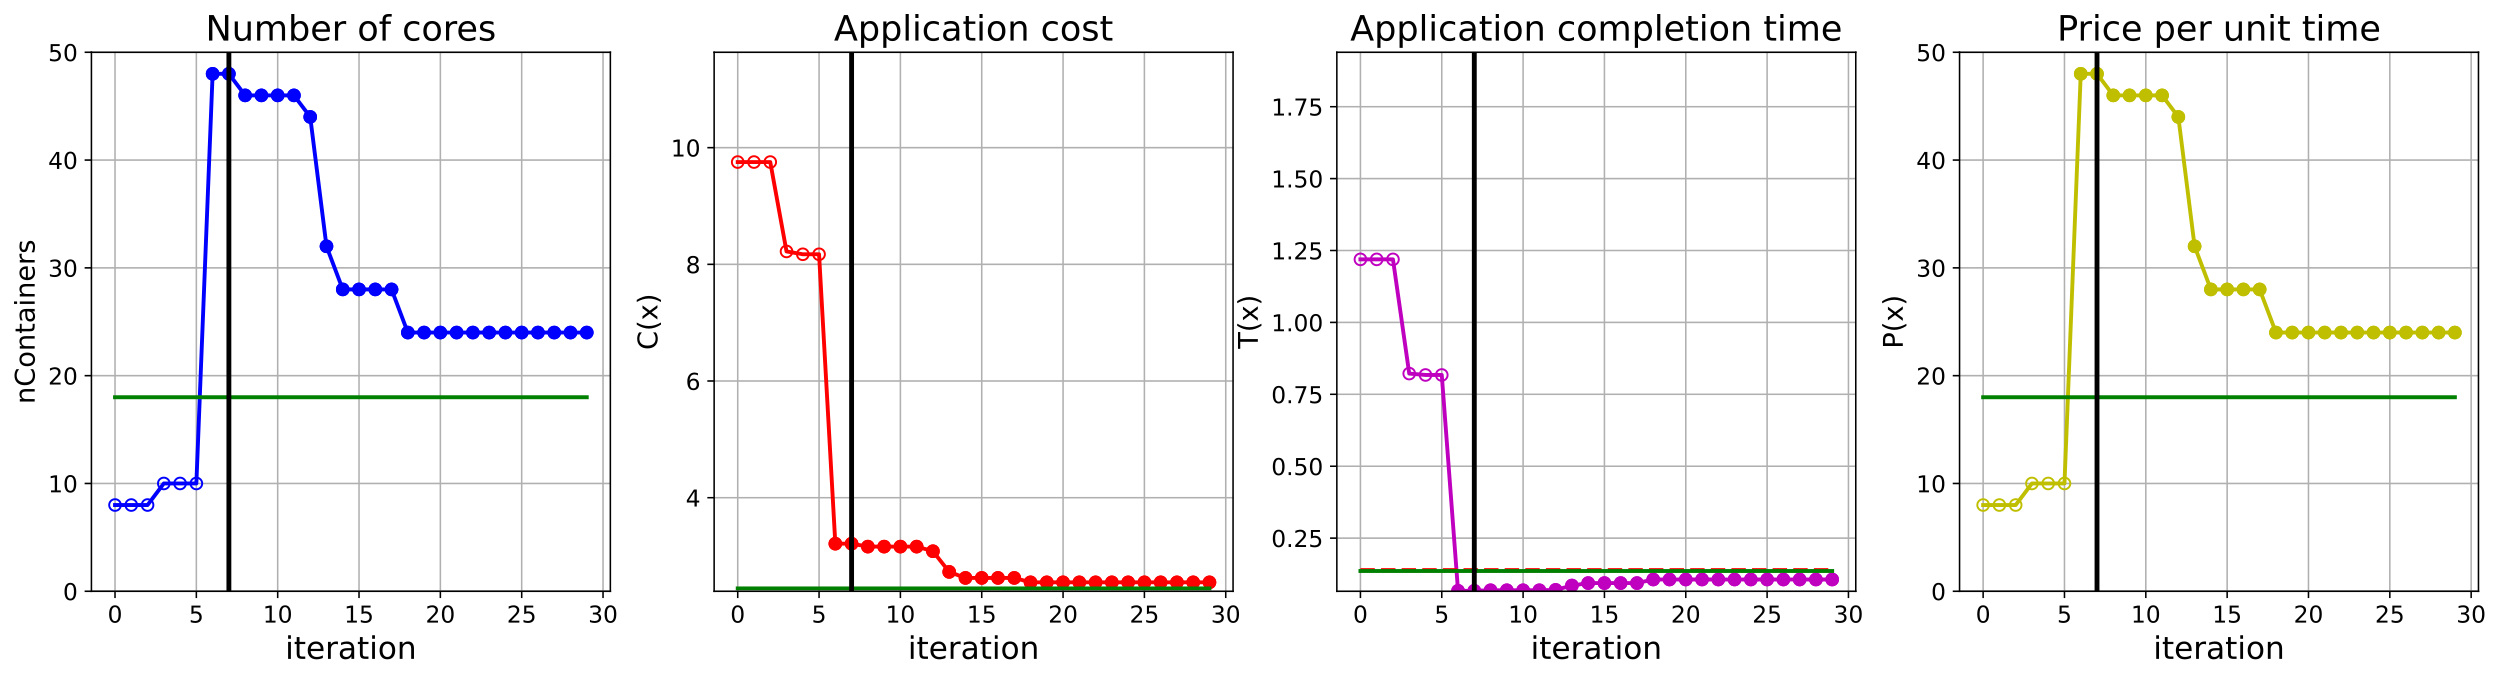 <?xml version="1.0" encoding="utf-8" standalone="no"?>
<!DOCTYPE svg PUBLIC "-//W3C//DTD SVG 1.1//EN"
  "http://www.w3.org/Graphics/SVG/1.1/DTD/svg11.dtd">
<!-- Created with matplotlib (https://matplotlib.org/) -->
<svg height="349.376pt" version="1.1" viewBox="0 0 1285.69 349.376" width="1285.69pt" xmlns="http://www.w3.org/2000/svg" xmlns:xlink="http://www.w3.org/1999/xlink">
 <defs>
  <style type="text/css">
*{stroke-linecap:butt;stroke-linejoin:round;}
  </style>
 </defs>
 <g id="figure_1">
  <g id="patch_1">
   <path d="M 0 349.376 
L 1285.69 349.376 
L 1285.69 0 
L 0 0 
z
" style="fill:#ffffff;"/>
  </g>
  <g id="axes_1">
   <g id="patch_2">
    <path d="M 47.019 304.077 
L 313.889 304.077 
L 313.889 26.877 
L 47.019 26.877 
z
" style="fill:#ffffff;"/>
   </g>
   <g id="matplotlib.axis_1">
    <g id="xtick_1">
     <g id="line2d_1">
      <path clip-path="url(#p9535623c91)" d="M 59.15 304.077 
L 59.15 26.877 
" style="fill:none;stroke:#b0b0b0;stroke-linecap:square;stroke-width:0.8;"/>
     </g>
     <g id="line2d_2">
      <defs>
       <path d="M 0 0 
L 0 3.5 
" id="mc4b2c30644" style="stroke:#000000;stroke-width:0.8;"/>
      </defs>
      <g>
       <use style="stroke:#000000;stroke-width:0.8;" x="59.15" xlink:href="#mc4b2c30644" y="304.077"/>
      </g>
     </g>
     <g id="text_1">
      <!-- 0 -->
      <defs>
       <path d="M 31.781 66.406 
Q 24.172 66.406 20.328 58.906 
Q 16.5 51.422 16.5 36.375 
Q 16.5 21.391 20.328 13.891 
Q 24.172 6.391 31.781 6.391 
Q 39.453 6.391 43.281 13.891 
Q 47.125 21.391 47.125 36.375 
Q 47.125 51.422 43.281 58.906 
Q 39.453 66.406 31.781 66.406 
z
M 31.781 74.219 
Q 44.047 74.219 50.516 64.516 
Q 56.984 54.828 56.984 36.375 
Q 56.984 17.969 50.516 8.266 
Q 44.047 -1.422 31.781 -1.422 
Q 19.531 -1.422 13.062 8.266 
Q 6.594 17.969 6.594 36.375 
Q 6.594 54.828 13.062 64.516 
Q 19.531 74.219 31.781 74.219 
z
" id="DejaVuSans-48"/>
      </defs>
      <g transform="translate(55.332 320.195)scale(0.12 -0.12)">
       <use xlink:href="#DejaVuSans-48"/>
      </g>
     </g>
    </g>
    <g id="xtick_2">
     <g id="line2d_3">
      <path clip-path="url(#p9535623c91)" d="M 100.979 304.077 
L 100.979 26.877 
" style="fill:none;stroke:#b0b0b0;stroke-linecap:square;stroke-width:0.8;"/>
     </g>
     <g id="line2d_4">
      <g>
       <use style="stroke:#000000;stroke-width:0.8;" x="100.979" xlink:href="#mc4b2c30644" y="304.077"/>
      </g>
     </g>
     <g id="text_2">
      <!-- 5 -->
      <defs>
       <path d="M 10.797 72.906 
L 49.516 72.906 
L 49.516 64.594 
L 19.828 64.594 
L 19.828 46.734 
Q 21.969 47.469 24.109 47.828 
Q 26.266 48.188 28.422 48.188 
Q 40.625 48.188 47.75 41.5 
Q 54.891 34.812 54.891 23.391 
Q 54.891 11.625 47.562 5.094 
Q 40.234 -1.422 26.906 -1.422 
Q 22.312 -1.422 17.547 -0.641 
Q 12.797 0.141 7.719 1.703 
L 7.719 11.625 
Q 12.109 9.234 16.797 8.062 
Q 21.484 6.891 26.703 6.891 
Q 35.156 6.891 40.078 11.328 
Q 45.016 15.766 45.016 23.391 
Q 45.016 31 40.078 35.438 
Q 35.156 39.891 26.703 39.891 
Q 22.75 39.891 18.812 39.016 
Q 14.891 38.141 10.797 36.281 
z
" id="DejaVuSans-53"/>
      </defs>
      <g transform="translate(97.161 320.195)scale(0.12 -0.12)">
       <use xlink:href="#DejaVuSans-53"/>
      </g>
     </g>
    </g>
    <g id="xtick_3">
     <g id="line2d_5">
      <path clip-path="url(#p9535623c91)" d="M 142.808 304.077 
L 142.808 26.877 
" style="fill:none;stroke:#b0b0b0;stroke-linecap:square;stroke-width:0.8;"/>
     </g>
     <g id="line2d_6">
      <g>
       <use style="stroke:#000000;stroke-width:0.8;" x="142.808" xlink:href="#mc4b2c30644" y="304.077"/>
      </g>
     </g>
     <g id="text_3">
      <!-- 10 -->
      <defs>
       <path d="M 12.406 8.297 
L 28.516 8.297 
L 28.516 63.922 
L 10.984 60.406 
L 10.984 69.391 
L 28.422 72.906 
L 38.281 72.906 
L 38.281 8.297 
L 54.391 8.297 
L 54.391 0 
L 12.406 0 
z
" id="DejaVuSans-49"/>
      </defs>
      <g transform="translate(135.173 320.195)scale(0.12 -0.12)">
       <use xlink:href="#DejaVuSans-49"/>
       <use x="63.623" xlink:href="#DejaVuSans-48"/>
      </g>
     </g>
    </g>
    <g id="xtick_4">
     <g id="line2d_7">
      <path clip-path="url(#p9535623c91)" d="M 184.637 304.077 
L 184.637 26.877 
" style="fill:none;stroke:#b0b0b0;stroke-linecap:square;stroke-width:0.8;"/>
     </g>
     <g id="line2d_8">
      <g>
       <use style="stroke:#000000;stroke-width:0.8;" x="184.637" xlink:href="#mc4b2c30644" y="304.077"/>
      </g>
     </g>
     <g id="text_4">
      <!-- 15 -->
      <g transform="translate(177.002 320.195)scale(0.12 -0.12)">
       <use xlink:href="#DejaVuSans-49"/>
       <use x="63.623" xlink:href="#DejaVuSans-53"/>
      </g>
     </g>
    </g>
    <g id="xtick_5">
     <g id="line2d_9">
      <path clip-path="url(#p9535623c91)" d="M 226.466 304.077 
L 226.466 26.877 
" style="fill:none;stroke:#b0b0b0;stroke-linecap:square;stroke-width:0.8;"/>
     </g>
     <g id="line2d_10">
      <g>
       <use style="stroke:#000000;stroke-width:0.8;" x="226.466" xlink:href="#mc4b2c30644" y="304.077"/>
      </g>
     </g>
     <g id="text_5">
      <!-- 20 -->
      <defs>
       <path d="M 19.188 8.297 
L 53.609 8.297 
L 53.609 0 
L 7.328 0 
L 7.328 8.297 
Q 12.938 14.109 22.625 23.891 
Q 32.328 33.688 34.812 36.531 
Q 39.547 41.844 41.422 45.531 
Q 43.312 49.219 43.312 52.781 
Q 43.312 58.594 39.234 62.25 
Q 35.156 65.922 28.609 65.922 
Q 23.969 65.922 18.812 64.312 
Q 13.672 62.703 7.812 59.422 
L 7.812 69.391 
Q 13.766 71.781 18.938 73 
Q 24.125 74.219 28.422 74.219 
Q 39.75 74.219 46.484 68.547 
Q 53.219 62.891 53.219 53.422 
Q 53.219 48.922 51.531 44.891 
Q 49.859 40.875 45.406 35.406 
Q 44.188 33.984 37.641 27.219 
Q 31.109 20.453 19.188 8.297 
z
" id="DejaVuSans-50"/>
      </defs>
      <g transform="translate(218.831 320.195)scale(0.12 -0.12)">
       <use xlink:href="#DejaVuSans-50"/>
       <use x="63.623" xlink:href="#DejaVuSans-48"/>
      </g>
     </g>
    </g>
    <g id="xtick_6">
     <g id="line2d_11">
      <path clip-path="url(#p9535623c91)" d="M 268.295 304.077 
L 268.295 26.877 
" style="fill:none;stroke:#b0b0b0;stroke-linecap:square;stroke-width:0.8;"/>
     </g>
     <g id="line2d_12">
      <g>
       <use style="stroke:#000000;stroke-width:0.8;" x="268.295" xlink:href="#mc4b2c30644" y="304.077"/>
      </g>
     </g>
     <g id="text_6">
      <!-- 25 -->
      <g transform="translate(260.66 320.195)scale(0.12 -0.12)">
       <use xlink:href="#DejaVuSans-50"/>
       <use x="63.623" xlink:href="#DejaVuSans-53"/>
      </g>
     </g>
    </g>
    <g id="xtick_7">
     <g id="line2d_13">
      <path clip-path="url(#p9535623c91)" d="M 310.124 304.077 
L 310.124 26.877 
" style="fill:none;stroke:#b0b0b0;stroke-linecap:square;stroke-width:0.8;"/>
     </g>
     <g id="line2d_14">
      <g>
       <use style="stroke:#000000;stroke-width:0.8;" x="310.124" xlink:href="#mc4b2c30644" y="304.077"/>
      </g>
     </g>
     <g id="text_7">
      <!-- 30 -->
      <defs>
       <path d="M 40.578 39.312 
Q 47.656 37.797 51.625 33 
Q 55.609 28.219 55.609 21.188 
Q 55.609 10.406 48.188 4.484 
Q 40.766 -1.422 27.094 -1.422 
Q 22.516 -1.422 17.656 -0.516 
Q 12.797 0.391 7.625 2.203 
L 7.625 11.719 
Q 11.719 9.328 16.594 8.109 
Q 21.484 6.891 26.812 6.891 
Q 36.078 6.891 40.938 10.547 
Q 45.797 14.203 45.797 21.188 
Q 45.797 27.641 41.281 31.266 
Q 36.766 34.906 28.719 34.906 
L 20.219 34.906 
L 20.219 43.016 
L 29.109 43.016 
Q 36.375 43.016 40.234 45.922 
Q 44.094 48.828 44.094 54.297 
Q 44.094 59.906 40.109 62.906 
Q 36.141 65.922 28.719 65.922 
Q 24.656 65.922 20.016 65.031 
Q 15.375 64.156 9.812 62.312 
L 9.812 71.094 
Q 15.438 72.656 20.344 73.438 
Q 25.25 74.219 29.594 74.219 
Q 40.828 74.219 47.359 69.109 
Q 53.906 64.016 53.906 55.328 
Q 53.906 49.266 50.438 45.094 
Q 46.969 40.922 40.578 39.312 
z
" id="DejaVuSans-51"/>
      </defs>
      <g transform="translate(302.489 320.195)scale(0.12 -0.12)">
       <use xlink:href="#DejaVuSans-51"/>
       <use x="63.623" xlink:href="#DejaVuSans-48"/>
      </g>
     </g>
    </g>
    <g id="text_8">
     <!-- iteration -->
     <defs>
      <path d="M 9.422 54.688 
L 18.406 54.688 
L 18.406 0 
L 9.422 0 
z
M 9.422 75.984 
L 18.406 75.984 
L 18.406 64.594 
L 9.422 64.594 
z
" id="DejaVuSans-105"/>
      <path d="M 18.312 70.219 
L 18.312 54.688 
L 36.812 54.688 
L 36.812 47.703 
L 18.312 47.703 
L 18.312 18.016 
Q 18.312 11.328 20.141 9.422 
Q 21.969 7.516 27.594 7.516 
L 36.812 7.516 
L 36.812 0 
L 27.594 0 
Q 17.188 0 13.234 3.875 
Q 9.281 7.766 9.281 18.016 
L 9.281 47.703 
L 2.688 47.703 
L 2.688 54.688 
L 9.281 54.688 
L 9.281 70.219 
z
" id="DejaVuSans-116"/>
      <path d="M 56.203 29.594 
L 56.203 25.203 
L 14.891 25.203 
Q 15.484 15.922 20.484 11.062 
Q 25.484 6.203 34.422 6.203 
Q 39.594 6.203 44.453 7.469 
Q 49.312 8.734 54.109 11.281 
L 54.109 2.781 
Q 49.266 0.734 44.188 -0.344 
Q 39.109 -1.422 33.891 -1.422 
Q 20.797 -1.422 13.156 6.188 
Q 5.516 13.812 5.516 26.812 
Q 5.516 40.234 12.766 48.109 
Q 20.016 56 32.328 56 
Q 43.359 56 49.781 48.891 
Q 56.203 41.797 56.203 29.594 
z
M 47.219 32.234 
Q 47.125 39.594 43.094 43.984 
Q 39.062 48.391 32.422 48.391 
Q 24.906 48.391 20.391 44.141 
Q 15.875 39.891 15.188 32.172 
z
" id="DejaVuSans-101"/>
      <path d="M 41.109 46.297 
Q 39.594 47.172 37.812 47.578 
Q 36.031 48 33.891 48 
Q 26.266 48 22.188 43.047 
Q 18.109 38.094 18.109 28.812 
L 18.109 0 
L 9.078 0 
L 9.078 54.688 
L 18.109 54.688 
L 18.109 46.188 
Q 20.953 51.172 25.484 53.578 
Q 30.031 56 36.531 56 
Q 37.453 56 38.578 55.875 
Q 39.703 55.766 41.062 55.516 
z
" id="DejaVuSans-114"/>
      <path d="M 34.281 27.484 
Q 23.391 27.484 19.188 25 
Q 14.984 22.516 14.984 16.5 
Q 14.984 11.719 18.141 8.906 
Q 21.297 6.109 26.703 6.109 
Q 34.188 6.109 38.703 11.406 
Q 43.219 16.703 43.219 25.484 
L 43.219 27.484 
z
M 52.203 31.203 
L 52.203 0 
L 43.219 0 
L 43.219 8.297 
Q 40.141 3.328 35.547 0.953 
Q 30.953 -1.422 24.312 -1.422 
Q 15.922 -1.422 10.953 3.297 
Q 6 8.016 6 15.922 
Q 6 25.141 12.172 29.828 
Q 18.359 34.516 30.609 34.516 
L 43.219 34.516 
L 43.219 35.406 
Q 43.219 41.609 39.141 45 
Q 35.062 48.391 27.688 48.391 
Q 23 48.391 18.547 47.266 
Q 14.109 46.141 10.016 43.891 
L 10.016 52.203 
Q 14.938 54.109 19.578 55.047 
Q 24.219 56 28.609 56 
Q 40.484 56 46.344 49.844 
Q 52.203 43.703 52.203 31.203 
z
" id="DejaVuSans-97"/>
      <path d="M 30.609 48.391 
Q 23.391 48.391 19.188 42.75 
Q 14.984 37.109 14.984 27.297 
Q 14.984 17.484 19.156 11.844 
Q 23.344 6.203 30.609 6.203 
Q 37.797 6.203 41.984 11.859 
Q 46.188 17.531 46.188 27.297 
Q 46.188 37.016 41.984 42.703 
Q 37.797 48.391 30.609 48.391 
z
M 30.609 56 
Q 42.328 56 49.016 48.375 
Q 55.719 40.766 55.719 27.297 
Q 55.719 13.875 49.016 6.219 
Q 42.328 -1.422 30.609 -1.422 
Q 18.844 -1.422 12.172 6.219 
Q 5.516 13.875 5.516 27.297 
Q 5.516 40.766 12.172 48.375 
Q 18.844 56 30.609 56 
z
" id="DejaVuSans-111"/>
      <path d="M 54.891 33.016 
L 54.891 0 
L 45.906 0 
L 45.906 32.719 
Q 45.906 40.484 42.875 44.328 
Q 39.844 48.188 33.797 48.188 
Q 26.516 48.188 22.312 43.547 
Q 18.109 38.922 18.109 30.906 
L 18.109 0 
L 9.078 0 
L 9.078 54.688 
L 18.109 54.688 
L 18.109 46.188 
Q 21.344 51.125 25.703 53.562 
Q 30.078 56 35.797 56 
Q 45.219 56 50.047 50.172 
Q 54.891 44.344 54.891 33.016 
z
" id="DejaVuSans-110"/>
     </defs>
     <g transform="translate(146.658 338.848)scale(0.16 -0.16)">
      <use xlink:href="#DejaVuSans-105"/>
      <use x="27.783" xlink:href="#DejaVuSans-116"/>
      <use x="66.992" xlink:href="#DejaVuSans-101"/>
      <use x="128.516" xlink:href="#DejaVuSans-114"/>
      <use x="169.629" xlink:href="#DejaVuSans-97"/>
      <use x="230.908" xlink:href="#DejaVuSans-116"/>
      <use x="270.117" xlink:href="#DejaVuSans-105"/>
      <use x="297.9" xlink:href="#DejaVuSans-111"/>
      <use x="359.082" xlink:href="#DejaVuSans-110"/>
     </g>
    </g>
   </g>
   <g id="matplotlib.axis_2">
    <g id="ytick_1">
     <g id="line2d_15">
      <path clip-path="url(#p9535623c91)" d="M 47.019 304.077 
L 313.889 304.077 
" style="fill:none;stroke:#b0b0b0;stroke-linecap:square;stroke-width:0.8;"/>
     </g>
     <g id="line2d_16">
      <defs>
       <path d="M 0 0 
L -3.5 0 
" id="m63952331c5" style="stroke:#000000;stroke-width:0.8;"/>
      </defs>
      <g>
       <use style="stroke:#000000;stroke-width:0.8;" x="47.019" xlink:href="#m63952331c5" y="304.077"/>
      </g>
     </g>
     <g id="text_9">
      <!-- 0 -->
      <g transform="translate(32.384 308.636)scale(0.12 -0.12)">
       <use xlink:href="#DejaVuSans-48"/>
      </g>
     </g>
    </g>
    <g id="ytick_2">
     <g id="line2d_17">
      <path clip-path="url(#p9535623c91)" d="M 47.019 248.637 
L 313.889 248.637 
" style="fill:none;stroke:#b0b0b0;stroke-linecap:square;stroke-width:0.8;"/>
     </g>
     <g id="line2d_18">
      <g>
       <use style="stroke:#000000;stroke-width:0.8;" x="47.019" xlink:href="#m63952331c5" y="248.637"/>
      </g>
     </g>
     <g id="text_10">
      <!-- 10 -->
      <g transform="translate(24.749 253.196)scale(0.12 -0.12)">
       <use xlink:href="#DejaVuSans-49"/>
       <use x="63.623" xlink:href="#DejaVuSans-48"/>
      </g>
     </g>
    </g>
    <g id="ytick_3">
     <g id="line2d_19">
      <path clip-path="url(#p9535623c91)" d="M 47.019 193.197 
L 313.889 193.197 
" style="fill:none;stroke:#b0b0b0;stroke-linecap:square;stroke-width:0.8;"/>
     </g>
     <g id="line2d_20">
      <g>
       <use style="stroke:#000000;stroke-width:0.8;" x="47.019" xlink:href="#m63952331c5" y="193.197"/>
      </g>
     </g>
     <g id="text_11">
      <!-- 20 -->
      <g transform="translate(24.749 197.756)scale(0.12 -0.12)">
       <use xlink:href="#DejaVuSans-50"/>
       <use x="63.623" xlink:href="#DejaVuSans-48"/>
      </g>
     </g>
    </g>
    <g id="ytick_4">
     <g id="line2d_21">
      <path clip-path="url(#p9535623c91)" d="M 47.019 137.757 
L 313.889 137.757 
" style="fill:none;stroke:#b0b0b0;stroke-linecap:square;stroke-width:0.8;"/>
     </g>
     <g id="line2d_22">
      <g>
       <use style="stroke:#000000;stroke-width:0.8;" x="47.019" xlink:href="#m63952331c5" y="137.757"/>
      </g>
     </g>
     <g id="text_12">
      <!-- 30 -->
      <g transform="translate(24.749 142.316)scale(0.12 -0.12)">
       <use xlink:href="#DejaVuSans-51"/>
       <use x="63.623" xlink:href="#DejaVuSans-48"/>
      </g>
     </g>
    </g>
    <g id="ytick_5">
     <g id="line2d_23">
      <path clip-path="url(#p9535623c91)" d="M 47.019 82.317 
L 313.889 82.317 
" style="fill:none;stroke:#b0b0b0;stroke-linecap:square;stroke-width:0.8;"/>
     </g>
     <g id="line2d_24">
      <g>
       <use style="stroke:#000000;stroke-width:0.8;" x="47.019" xlink:href="#m63952331c5" y="82.317"/>
      </g>
     </g>
     <g id="text_13">
      <!-- 40 -->
      <defs>
       <path d="M 37.797 64.312 
L 12.891 25.391 
L 37.797 25.391 
z
M 35.203 72.906 
L 47.609 72.906 
L 47.609 25.391 
L 58.016 25.391 
L 58.016 17.188 
L 47.609 17.188 
L 47.609 0 
L 37.797 0 
L 37.797 17.188 
L 4.891 17.188 
L 4.891 26.703 
z
" id="DejaVuSans-52"/>
      </defs>
      <g transform="translate(24.749 86.876)scale(0.12 -0.12)">
       <use xlink:href="#DejaVuSans-52"/>
       <use x="63.623" xlink:href="#DejaVuSans-48"/>
      </g>
     </g>
    </g>
    <g id="ytick_6">
     <g id="line2d_25">
      <path clip-path="url(#p9535623c91)" d="M 47.019 26.877 
L 313.889 26.877 
" style="fill:none;stroke:#b0b0b0;stroke-linecap:square;stroke-width:0.8;"/>
     </g>
     <g id="line2d_26">
      <g>
       <use style="stroke:#000000;stroke-width:0.8;" x="47.019" xlink:href="#m63952331c5" y="26.877"/>
      </g>
     </g>
     <g id="text_14">
      <!-- 50 -->
      <g transform="translate(24.749 31.436)scale(0.12 -0.12)">
       <use xlink:href="#DejaVuSans-53"/>
       <use x="63.623" xlink:href="#DejaVuSans-48"/>
      </g>
     </g>
    </g>
    <g id="text_15">
     <!-- nContainers -->
     <defs>
      <path d="M 64.406 67.281 
L 64.406 56.891 
Q 59.422 61.531 53.781 63.812 
Q 48.141 66.109 41.797 66.109 
Q 29.297 66.109 22.656 58.469 
Q 16.016 50.828 16.016 36.375 
Q 16.016 21.969 22.656 14.328 
Q 29.297 6.688 41.797 6.688 
Q 48.141 6.688 53.781 8.984 
Q 59.422 11.281 64.406 15.922 
L 64.406 5.609 
Q 59.234 2.094 53.438 0.328 
Q 47.656 -1.422 41.219 -1.422 
Q 24.656 -1.422 15.125 8.703 
Q 5.609 18.844 5.609 36.375 
Q 5.609 53.953 15.125 64.078 
Q 24.656 74.219 41.219 74.219 
Q 47.75 74.219 53.531 72.484 
Q 59.328 70.75 64.406 67.281 
z
" id="DejaVuSans-67"/>
      <path d="M 44.281 53.078 
L 44.281 44.578 
Q 40.484 46.531 36.375 47.5 
Q 32.281 48.484 27.875 48.484 
Q 21.188 48.484 17.844 46.438 
Q 14.5 44.391 14.5 40.281 
Q 14.5 37.156 16.891 35.375 
Q 19.281 33.594 26.516 31.984 
L 29.594 31.297 
Q 39.156 29.25 43.188 25.516 
Q 47.219 21.781 47.219 15.094 
Q 47.219 7.469 41.188 3.016 
Q 35.156 -1.422 24.609 -1.422 
Q 20.219 -1.422 15.453 -0.562 
Q 10.688 0.297 5.422 2 
L 5.422 11.281 
Q 10.406 8.688 15.234 7.391 
Q 20.062 6.109 24.812 6.109 
Q 31.156 6.109 34.562 8.281 
Q 37.984 10.453 37.984 14.406 
Q 37.984 18.062 35.516 20.016 
Q 33.062 21.969 24.703 23.781 
L 21.578 24.516 
Q 13.234 26.266 9.516 29.906 
Q 5.812 33.547 5.812 39.891 
Q 5.812 47.609 11.281 51.797 
Q 16.75 56 26.812 56 
Q 31.781 56 36.172 55.266 
Q 40.578 54.547 44.281 53.078 
z
" id="DejaVuSans-115"/>
     </defs>
     <g transform="translate(17.838 207.767)rotate(-90)scale(0.14 -0.14)">
      <use xlink:href="#DejaVuSans-110"/>
      <use x="63.379" xlink:href="#DejaVuSans-67"/>
      <use x="133.203" xlink:href="#DejaVuSans-111"/>
      <use x="194.385" xlink:href="#DejaVuSans-110"/>
      <use x="257.764" xlink:href="#DejaVuSans-116"/>
      <use x="296.973" xlink:href="#DejaVuSans-97"/>
      <use x="358.252" xlink:href="#DejaVuSans-105"/>
      <use x="386.035" xlink:href="#DejaVuSans-110"/>
      <use x="449.414" xlink:href="#DejaVuSans-101"/>
      <use x="510.938" xlink:href="#DejaVuSans-114"/>
      <use x="552.051" xlink:href="#DejaVuSans-115"/>
     </g>
    </g>
   </g>
   <g id="line2d_27">
    <path clip-path="url(#p9535623c91)" d="M 59.15 259.725 
L 67.516 259.725 
L 75.881 259.725 
L 84.247 248.637 
L 92.613 248.637 
L 100.979 248.637 
L 109.345 37.965 
L 117.711 37.965 
L 126.076 49.053 
L 134.442 49.053 
L 142.808 49.053 
L 151.174 49.053 
L 159.54 60.141 
L 167.905 126.669 
L 176.271 148.845 
L 184.637 148.845 
L 193.003 148.845 
L 201.369 148.845 
L 209.735 171.021 
L 218.1 171.021 
L 226.466 171.021 
L 234.832 171.021 
L 243.198 171.021 
L 251.564 171.021 
L 259.929 171.021 
L 268.295 171.021 
L 276.661 171.021 
L 285.027 171.021 
L 293.393 171.021 
L 301.759 171.021 
" style="fill:none;stroke:#0000ff;stroke-linecap:square;stroke-width:2;"/>
    <defs>
     <path d="M 0 3 
C 0.796 3 1.559 2.684 2.121 2.121 
C 2.684 1.559 3 0.796 3 0 
C 3 -0.796 2.684 -1.559 2.121 -2.121 
C 1.559 -2.684 0.796 -3 0 -3 
C -0.796 -3 -1.559 -2.684 -2.121 -2.121 
C -2.684 -1.559 -3 -0.796 -3 0 
C -3 0.796 -2.684 1.559 -2.121 2.121 
C -1.559 2.684 -0.796 3 0 3 
z
" id="m9fdb7b43ac" style="stroke:#0000ff;"/>
    </defs>
    <g clip-path="url(#p9535623c91)">
     <use style="fill-opacity:0;stroke:#0000ff;" x="59.15" xlink:href="#m9fdb7b43ac" y="259.725"/>
     <use style="fill-opacity:0;stroke:#0000ff;" x="67.516" xlink:href="#m9fdb7b43ac" y="259.725"/>
     <use style="fill-opacity:0;stroke:#0000ff;" x="75.881" xlink:href="#m9fdb7b43ac" y="259.725"/>
     <use style="fill-opacity:0;stroke:#0000ff;" x="84.247" xlink:href="#m9fdb7b43ac" y="248.637"/>
     <use style="fill-opacity:0;stroke:#0000ff;" x="92.613" xlink:href="#m9fdb7b43ac" y="248.637"/>
     <use style="fill-opacity:0;stroke:#0000ff;" x="100.979" xlink:href="#m9fdb7b43ac" y="248.637"/>
     <use style="fill-opacity:0;stroke:#0000ff;" x="109.345" xlink:href="#m9fdb7b43ac" y="37.965"/>
     <use style="fill-opacity:0;stroke:#0000ff;" x="117.711" xlink:href="#m9fdb7b43ac" y="37.965"/>
     <use style="fill-opacity:0;stroke:#0000ff;" x="126.076" xlink:href="#m9fdb7b43ac" y="49.053"/>
     <use style="fill-opacity:0;stroke:#0000ff;" x="134.442" xlink:href="#m9fdb7b43ac" y="49.053"/>
     <use style="fill-opacity:0;stroke:#0000ff;" x="142.808" xlink:href="#m9fdb7b43ac" y="49.053"/>
     <use style="fill-opacity:0;stroke:#0000ff;" x="151.174" xlink:href="#m9fdb7b43ac" y="49.053"/>
     <use style="fill-opacity:0;stroke:#0000ff;" x="159.54" xlink:href="#m9fdb7b43ac" y="60.141"/>
     <use style="fill-opacity:0;stroke:#0000ff;" x="167.905" xlink:href="#m9fdb7b43ac" y="126.669"/>
     <use style="fill-opacity:0;stroke:#0000ff;" x="176.271" xlink:href="#m9fdb7b43ac" y="148.845"/>
     <use style="fill-opacity:0;stroke:#0000ff;" x="184.637" xlink:href="#m9fdb7b43ac" y="148.845"/>
     <use style="fill-opacity:0;stroke:#0000ff;" x="193.003" xlink:href="#m9fdb7b43ac" y="148.845"/>
     <use style="fill-opacity:0;stroke:#0000ff;" x="201.369" xlink:href="#m9fdb7b43ac" y="148.845"/>
     <use style="fill-opacity:0;stroke:#0000ff;" x="209.735" xlink:href="#m9fdb7b43ac" y="171.021"/>
     <use style="fill-opacity:0;stroke:#0000ff;" x="218.1" xlink:href="#m9fdb7b43ac" y="171.021"/>
     <use style="fill-opacity:0;stroke:#0000ff;" x="226.466" xlink:href="#m9fdb7b43ac" y="171.021"/>
     <use style="fill-opacity:0;stroke:#0000ff;" x="234.832" xlink:href="#m9fdb7b43ac" y="171.021"/>
     <use style="fill-opacity:0;stroke:#0000ff;" x="243.198" xlink:href="#m9fdb7b43ac" y="171.021"/>
     <use style="fill-opacity:0;stroke:#0000ff;" x="251.564" xlink:href="#m9fdb7b43ac" y="171.021"/>
     <use style="fill-opacity:0;stroke:#0000ff;" x="259.929" xlink:href="#m9fdb7b43ac" y="171.021"/>
     <use style="fill-opacity:0;stroke:#0000ff;" x="268.295" xlink:href="#m9fdb7b43ac" y="171.021"/>
     <use style="fill-opacity:0;stroke:#0000ff;" x="276.661" xlink:href="#m9fdb7b43ac" y="171.021"/>
     <use style="fill-opacity:0;stroke:#0000ff;" x="285.027" xlink:href="#m9fdb7b43ac" y="171.021"/>
     <use style="fill-opacity:0;stroke:#0000ff;" x="293.393" xlink:href="#m9fdb7b43ac" y="171.021"/>
     <use style="fill-opacity:0;stroke:#0000ff;" x="301.759" xlink:href="#m9fdb7b43ac" y="171.021"/>
    </g>
   </g>
   <g id="line2d_28">
    <defs>
     <path d="M 0 3 
C 0.796 3 1.559 2.684 2.121 2.121 
C 2.684 1.559 3 0.796 3 0 
C 3 -0.796 2.684 -1.559 2.121 -2.121 
C 1.559 -2.684 0.796 -3 0 -3 
C -0.796 -3 -1.559 -2.684 -2.121 -2.121 
C -2.684 -1.559 -3 -0.796 -3 0 
C -3 0.796 -2.684 1.559 -2.121 2.121 
C -1.559 2.684 -0.796 3 0 3 
z
" id="mb0c74f95a9" style="stroke:#0000ff;"/>
    </defs>
    <g clip-path="url(#p9535623c91)">
     <use style="fill:#0000ff;stroke:#0000ff;" x="109.345" xlink:href="#mb0c74f95a9" y="37.965"/>
    </g>
   </g>
   <g id="line2d_29">
    <g clip-path="url(#p9535623c91)">
     <use style="fill:#0000ff;stroke:#0000ff;" x="117.711" xlink:href="#mb0c74f95a9" y="37.965"/>
    </g>
   </g>
   <g id="line2d_30">
    <g clip-path="url(#p9535623c91)">
     <use style="fill:#0000ff;stroke:#0000ff;" x="126.076" xlink:href="#mb0c74f95a9" y="49.053"/>
    </g>
   </g>
   <g id="line2d_31">
    <g clip-path="url(#p9535623c91)">
     <use style="fill:#0000ff;stroke:#0000ff;" x="134.442" xlink:href="#mb0c74f95a9" y="49.053"/>
    </g>
   </g>
   <g id="line2d_32">
    <g clip-path="url(#p9535623c91)">
     <use style="fill:#0000ff;stroke:#0000ff;" x="142.808" xlink:href="#mb0c74f95a9" y="49.053"/>
    </g>
   </g>
   <g id="line2d_33">
    <g clip-path="url(#p9535623c91)">
     <use style="fill:#0000ff;stroke:#0000ff;" x="151.174" xlink:href="#mb0c74f95a9" y="49.053"/>
    </g>
   </g>
   <g id="line2d_34">
    <g clip-path="url(#p9535623c91)">
     <use style="fill:#0000ff;stroke:#0000ff;" x="159.54" xlink:href="#mb0c74f95a9" y="60.141"/>
    </g>
   </g>
   <g id="line2d_35">
    <g clip-path="url(#p9535623c91)">
     <use style="fill:#0000ff;stroke:#0000ff;" x="167.905" xlink:href="#mb0c74f95a9" y="126.669"/>
    </g>
   </g>
   <g id="line2d_36">
    <g clip-path="url(#p9535623c91)">
     <use style="fill:#0000ff;stroke:#0000ff;" x="176.271" xlink:href="#mb0c74f95a9" y="148.845"/>
    </g>
   </g>
   <g id="line2d_37">
    <g clip-path="url(#p9535623c91)">
     <use style="fill:#0000ff;stroke:#0000ff;" x="184.637" xlink:href="#mb0c74f95a9" y="148.845"/>
    </g>
   </g>
   <g id="line2d_38">
    <g clip-path="url(#p9535623c91)">
     <use style="fill:#0000ff;stroke:#0000ff;" x="193.003" xlink:href="#mb0c74f95a9" y="148.845"/>
    </g>
   </g>
   <g id="line2d_39">
    <g clip-path="url(#p9535623c91)">
     <use style="fill:#0000ff;stroke:#0000ff;" x="201.369" xlink:href="#mb0c74f95a9" y="148.845"/>
    </g>
   </g>
   <g id="line2d_40">
    <g clip-path="url(#p9535623c91)">
     <use style="fill:#0000ff;stroke:#0000ff;" x="209.735" xlink:href="#mb0c74f95a9" y="171.021"/>
    </g>
   </g>
   <g id="line2d_41">
    <g clip-path="url(#p9535623c91)">
     <use style="fill:#0000ff;stroke:#0000ff;" x="218.1" xlink:href="#mb0c74f95a9" y="171.021"/>
    </g>
   </g>
   <g id="line2d_42">
    <g clip-path="url(#p9535623c91)">
     <use style="fill:#0000ff;stroke:#0000ff;" x="226.466" xlink:href="#mb0c74f95a9" y="171.021"/>
    </g>
   </g>
   <g id="line2d_43">
    <g clip-path="url(#p9535623c91)">
     <use style="fill:#0000ff;stroke:#0000ff;" x="234.832" xlink:href="#mb0c74f95a9" y="171.021"/>
    </g>
   </g>
   <g id="line2d_44">
    <g clip-path="url(#p9535623c91)">
     <use style="fill:#0000ff;stroke:#0000ff;" x="243.198" xlink:href="#mb0c74f95a9" y="171.021"/>
    </g>
   </g>
   <g id="line2d_45">
    <g clip-path="url(#p9535623c91)">
     <use style="fill:#0000ff;stroke:#0000ff;" x="251.564" xlink:href="#mb0c74f95a9" y="171.021"/>
    </g>
   </g>
   <g id="line2d_46">
    <g clip-path="url(#p9535623c91)">
     <use style="fill:#0000ff;stroke:#0000ff;" x="259.929" xlink:href="#mb0c74f95a9" y="171.021"/>
    </g>
   </g>
   <g id="line2d_47">
    <g clip-path="url(#p9535623c91)">
     <use style="fill:#0000ff;stroke:#0000ff;" x="268.295" xlink:href="#mb0c74f95a9" y="171.021"/>
    </g>
   </g>
   <g id="line2d_48">
    <g clip-path="url(#p9535623c91)">
     <use style="fill:#0000ff;stroke:#0000ff;" x="276.661" xlink:href="#mb0c74f95a9" y="171.021"/>
    </g>
   </g>
   <g id="line2d_49">
    <g clip-path="url(#p9535623c91)">
     <use style="fill:#0000ff;stroke:#0000ff;" x="285.027" xlink:href="#mb0c74f95a9" y="171.021"/>
    </g>
   </g>
   <g id="line2d_50">
    <g clip-path="url(#p9535623c91)">
     <use style="fill:#0000ff;stroke:#0000ff;" x="293.393" xlink:href="#mb0c74f95a9" y="171.021"/>
    </g>
   </g>
   <g id="line2d_51">
    <g clip-path="url(#p9535623c91)">
     <use style="fill:#0000ff;stroke:#0000ff;" x="301.759" xlink:href="#mb0c74f95a9" y="171.021"/>
    </g>
   </g>
   <g id="line2d_52">
    <path clip-path="url(#p9535623c91)" d="M 59.15 204.285 
L 67.516 204.285 
L 75.881 204.285 
L 84.247 204.285 
L 92.613 204.285 
L 100.979 204.285 
L 109.345 204.285 
L 117.711 204.285 
L 126.076 204.285 
L 134.442 204.285 
L 142.808 204.285 
L 151.174 204.285 
L 159.54 204.285 
L 167.905 204.285 
L 176.271 204.285 
L 184.637 204.285 
L 193.003 204.285 
L 201.369 204.285 
L 209.735 204.285 
L 218.1 204.285 
L 226.466 204.285 
L 234.832 204.285 
L 243.198 204.285 
L 251.564 204.285 
L 259.929 204.285 
L 268.295 204.285 
L 276.661 204.285 
L 285.027 204.285 
L 293.393 204.285 
L 301.759 204.285 
" style="fill:none;stroke:#008000;stroke-linecap:square;stroke-width:2;"/>
   </g>
   <g id="line2d_53">
    <path clip-path="url(#p9535623c91)" d="M 117.711 304.077 
L 117.711 26.877 
" style="fill:none;stroke:#000000;stroke-linecap:square;stroke-width:2.5;"/>
   </g>
   <g id="patch_3">
    <path d="M 47.019 304.077 
L 47.019 26.877 
" style="fill:none;stroke:#000000;stroke-linecap:square;stroke-linejoin:miter;stroke-width:0.8;"/>
   </g>
   <g id="patch_4">
    <path d="M 313.889 304.077 
L 313.889 26.877 
" style="fill:none;stroke:#000000;stroke-linecap:square;stroke-linejoin:miter;stroke-width:0.8;"/>
   </g>
   <g id="patch_5">
    <path d="M 47.019 304.077 
L 313.889 304.077 
" style="fill:none;stroke:#000000;stroke-linecap:square;stroke-linejoin:miter;stroke-width:0.8;"/>
   </g>
   <g id="patch_6">
    <path d="M 47.019 26.877 
L 313.889 26.877 
" style="fill:none;stroke:#000000;stroke-linecap:square;stroke-linejoin:miter;stroke-width:0.8;"/>
   </g>
   <g id="text_16">
    <!-- Number of cores -->
    <defs>
     <path d="M 9.812 72.906 
L 23.094 72.906 
L 55.422 11.922 
L 55.422 72.906 
L 64.984 72.906 
L 64.984 0 
L 51.703 0 
L 19.391 60.984 
L 19.391 0 
L 9.812 0 
z
" id="DejaVuSans-78"/>
     <path d="M 8.5 21.578 
L 8.5 54.688 
L 17.484 54.688 
L 17.484 21.922 
Q 17.484 14.156 20.5 10.266 
Q 23.531 6.391 29.594 6.391 
Q 36.859 6.391 41.078 11.031 
Q 45.312 15.672 45.312 23.688 
L 45.312 54.688 
L 54.297 54.688 
L 54.297 0 
L 45.312 0 
L 45.312 8.406 
Q 42.047 3.422 37.719 1 
Q 33.406 -1.422 27.688 -1.422 
Q 18.266 -1.422 13.375 4.438 
Q 8.5 10.297 8.5 21.578 
z
M 31.109 56 
z
" id="DejaVuSans-117"/>
     <path d="M 52 44.188 
Q 55.375 50.25 60.062 53.125 
Q 64.75 56 71.094 56 
Q 79.641 56 84.281 50.016 
Q 88.922 44.047 88.922 33.016 
L 88.922 0 
L 79.891 0 
L 79.891 32.719 
Q 79.891 40.578 77.094 44.375 
Q 74.312 48.188 68.609 48.188 
Q 61.625 48.188 57.562 43.547 
Q 53.516 38.922 53.516 30.906 
L 53.516 0 
L 44.484 0 
L 44.484 32.719 
Q 44.484 40.625 41.703 44.406 
Q 38.922 48.188 33.109 48.188 
Q 26.219 48.188 22.156 43.531 
Q 18.109 38.875 18.109 30.906 
L 18.109 0 
L 9.078 0 
L 9.078 54.688 
L 18.109 54.688 
L 18.109 46.188 
Q 21.188 51.219 25.484 53.609 
Q 29.781 56 35.688 56 
Q 41.656 56 45.828 52.969 
Q 50 49.953 52 44.188 
z
" id="DejaVuSans-109"/>
     <path d="M 48.688 27.297 
Q 48.688 37.203 44.609 42.844 
Q 40.531 48.484 33.406 48.484 
Q 26.266 48.484 22.188 42.844 
Q 18.109 37.203 18.109 27.297 
Q 18.109 17.391 22.188 11.75 
Q 26.266 6.109 33.406 6.109 
Q 40.531 6.109 44.609 11.75 
Q 48.688 17.391 48.688 27.297 
z
M 18.109 46.391 
Q 20.953 51.266 25.266 53.625 
Q 29.594 56 35.594 56 
Q 45.562 56 51.781 48.094 
Q 58.016 40.188 58.016 27.297 
Q 58.016 14.406 51.781 6.484 
Q 45.562 -1.422 35.594 -1.422 
Q 29.594 -1.422 25.266 0.953 
Q 20.953 3.328 18.109 8.203 
L 18.109 0 
L 9.078 0 
L 9.078 75.984 
L 18.109 75.984 
z
" id="DejaVuSans-98"/>
     <path id="DejaVuSans-32"/>
     <path d="M 37.109 75.984 
L 37.109 68.5 
L 28.516 68.5 
Q 23.688 68.5 21.797 66.547 
Q 19.922 64.594 19.922 59.516 
L 19.922 54.688 
L 34.719 54.688 
L 34.719 47.703 
L 19.922 47.703 
L 19.922 0 
L 10.891 0 
L 10.891 47.703 
L 2.297 47.703 
L 2.297 54.688 
L 10.891 54.688 
L 10.891 58.5 
Q 10.891 67.625 15.141 71.797 
Q 19.391 75.984 28.609 75.984 
z
" id="DejaVuSans-102"/>
     <path d="M 48.781 52.594 
L 48.781 44.188 
Q 44.969 46.297 41.141 47.344 
Q 37.312 48.391 33.406 48.391 
Q 24.656 48.391 19.812 42.844 
Q 14.984 37.312 14.984 27.297 
Q 14.984 17.281 19.812 11.734 
Q 24.656 6.203 33.406 6.203 
Q 37.312 6.203 41.141 7.25 
Q 44.969 8.297 48.781 10.406 
L 48.781 2.094 
Q 45.016 0.344 40.984 -0.531 
Q 36.969 -1.422 32.422 -1.422 
Q 20.062 -1.422 12.781 6.344 
Q 5.516 14.109 5.516 27.297 
Q 5.516 40.672 12.859 48.328 
Q 20.219 56 33.016 56 
Q 37.156 56 41.109 55.141 
Q 45.062 54.297 48.781 52.594 
z
" id="DejaVuSans-99"/>
    </defs>
    <g transform="translate(105.725 20.877)scale(0.18 -0.18)">
     <use xlink:href="#DejaVuSans-78"/>
     <use x="74.805" xlink:href="#DejaVuSans-117"/>
     <use x="138.184" xlink:href="#DejaVuSans-109"/>
     <use x="235.596" xlink:href="#DejaVuSans-98"/>
     <use x="299.072" xlink:href="#DejaVuSans-101"/>
     <use x="360.596" xlink:href="#DejaVuSans-114"/>
     <use x="401.709" xlink:href="#DejaVuSans-32"/>
     <use x="433.496" xlink:href="#DejaVuSans-111"/>
     <use x="494.678" xlink:href="#DejaVuSans-102"/>
     <use x="529.883" xlink:href="#DejaVuSans-32"/>
     <use x="561.67" xlink:href="#DejaVuSans-99"/>
     <use x="616.65" xlink:href="#DejaVuSans-111"/>
     <use x="677.832" xlink:href="#DejaVuSans-114"/>
     <use x="716.695" xlink:href="#DejaVuSans-101"/>
     <use x="778.219" xlink:href="#DejaVuSans-115"/>
    </g>
   </g>
  </g>
  <g id="axes_2">
   <g id="patch_7">
    <path d="M 367.263 304.077 
L 634.132 304.077 
L 634.132 26.877 
L 367.263 26.877 
z
" style="fill:#ffffff;"/>
   </g>
   <g id="matplotlib.axis_3">
    <g id="xtick_8">
     <g id="line2d_54">
      <path clip-path="url(#pff18e9cb82)" d="M 379.393 304.077 
L 379.393 26.877 
" style="fill:none;stroke:#b0b0b0;stroke-linecap:square;stroke-width:0.8;"/>
     </g>
     <g id="line2d_55">
      <g>
       <use style="stroke:#000000;stroke-width:0.8;" x="379.393" xlink:href="#mc4b2c30644" y="304.077"/>
      </g>
     </g>
     <g id="text_17">
      <!-- 0 -->
      <g transform="translate(375.576 320.195)scale(0.12 -0.12)">
       <use xlink:href="#DejaVuSans-48"/>
      </g>
     </g>
    </g>
    <g id="xtick_9">
     <g id="line2d_56">
      <path clip-path="url(#pff18e9cb82)" d="M 421.222 304.077 
L 421.222 26.877 
" style="fill:none;stroke:#b0b0b0;stroke-linecap:square;stroke-width:0.8;"/>
     </g>
     <g id="line2d_57">
      <g>
       <use style="stroke:#000000;stroke-width:0.8;" x="421.222" xlink:href="#mc4b2c30644" y="304.077"/>
      </g>
     </g>
     <g id="text_18">
      <!-- 5 -->
      <g transform="translate(417.405 320.195)scale(0.12 -0.12)">
       <use xlink:href="#DejaVuSans-53"/>
      </g>
     </g>
    </g>
    <g id="xtick_10">
     <g id="line2d_58">
      <path clip-path="url(#pff18e9cb82)" d="M 463.051 304.077 
L 463.051 26.877 
" style="fill:none;stroke:#b0b0b0;stroke-linecap:square;stroke-width:0.8;"/>
     </g>
     <g id="line2d_59">
      <g>
       <use style="stroke:#000000;stroke-width:0.8;" x="463.051" xlink:href="#mc4b2c30644" y="304.077"/>
      </g>
     </g>
     <g id="text_19">
      <!-- 10 -->
      <g transform="translate(455.416 320.195)scale(0.12 -0.12)">
       <use xlink:href="#DejaVuSans-49"/>
       <use x="63.623" xlink:href="#DejaVuSans-48"/>
      </g>
     </g>
    </g>
    <g id="xtick_11">
     <g id="line2d_60">
      <path clip-path="url(#pff18e9cb82)" d="M 504.881 304.077 
L 504.881 26.877 
" style="fill:none;stroke:#b0b0b0;stroke-linecap:square;stroke-width:0.8;"/>
     </g>
     <g id="line2d_61">
      <g>
       <use style="stroke:#000000;stroke-width:0.8;" x="504.881" xlink:href="#mc4b2c30644" y="304.077"/>
      </g>
     </g>
     <g id="text_20">
      <!-- 15 -->
      <g transform="translate(497.246 320.195)scale(0.12 -0.12)">
       <use xlink:href="#DejaVuSans-49"/>
       <use x="63.623" xlink:href="#DejaVuSans-53"/>
      </g>
     </g>
    </g>
    <g id="xtick_12">
     <g id="line2d_62">
      <path clip-path="url(#pff18e9cb82)" d="M 546.71 304.077 
L 546.71 26.877 
" style="fill:none;stroke:#b0b0b0;stroke-linecap:square;stroke-width:0.8;"/>
     </g>
     <g id="line2d_63">
      <g>
       <use style="stroke:#000000;stroke-width:0.8;" x="546.71" xlink:href="#mc4b2c30644" y="304.077"/>
      </g>
     </g>
     <g id="text_21">
      <!-- 20 -->
      <g transform="translate(539.075 320.195)scale(0.12 -0.12)">
       <use xlink:href="#DejaVuSans-50"/>
       <use x="63.623" xlink:href="#DejaVuSans-48"/>
      </g>
     </g>
    </g>
    <g id="xtick_13">
     <g id="line2d_64">
      <path clip-path="url(#pff18e9cb82)" d="M 588.539 304.077 
L 588.539 26.877 
" style="fill:none;stroke:#b0b0b0;stroke-linecap:square;stroke-width:0.8;"/>
     </g>
     <g id="line2d_65">
      <g>
       <use style="stroke:#000000;stroke-width:0.8;" x="588.539" xlink:href="#mc4b2c30644" y="304.077"/>
      </g>
     </g>
     <g id="text_22">
      <!-- 25 -->
      <g transform="translate(580.904 320.195)scale(0.12 -0.12)">
       <use xlink:href="#DejaVuSans-50"/>
       <use x="63.623" xlink:href="#DejaVuSans-53"/>
      </g>
     </g>
    </g>
    <g id="xtick_14">
     <g id="line2d_66">
      <path clip-path="url(#pff18e9cb82)" d="M 630.368 304.077 
L 630.368 26.877 
" style="fill:none;stroke:#b0b0b0;stroke-linecap:square;stroke-width:0.8;"/>
     </g>
     <g id="line2d_67">
      <g>
       <use style="stroke:#000000;stroke-width:0.8;" x="630.368" xlink:href="#mc4b2c30644" y="304.077"/>
      </g>
     </g>
     <g id="text_23">
      <!-- 30 -->
      <g transform="translate(622.733 320.195)scale(0.12 -0.12)">
       <use xlink:href="#DejaVuSans-51"/>
       <use x="63.623" xlink:href="#DejaVuSans-48"/>
      </g>
     </g>
    </g>
    <g id="text_24">
     <!-- iteration -->
     <g transform="translate(466.901 338.848)scale(0.16 -0.16)">
      <use xlink:href="#DejaVuSans-105"/>
      <use x="27.783" xlink:href="#DejaVuSans-116"/>
      <use x="66.992" xlink:href="#DejaVuSans-101"/>
      <use x="128.516" xlink:href="#DejaVuSans-114"/>
      <use x="169.629" xlink:href="#DejaVuSans-97"/>
      <use x="230.908" xlink:href="#DejaVuSans-116"/>
      <use x="270.117" xlink:href="#DejaVuSans-105"/>
      <use x="297.9" xlink:href="#DejaVuSans-111"/>
      <use x="359.082" xlink:href="#DejaVuSans-110"/>
     </g>
    </g>
   </g>
   <g id="matplotlib.axis_4">
    <g id="ytick_7">
     <g id="line2d_68">
      <path clip-path="url(#pff18e9cb82)" d="M 367.263 255.944 
L 634.132 255.944 
" style="fill:none;stroke:#b0b0b0;stroke-linecap:square;stroke-width:0.8;"/>
     </g>
     <g id="line2d_69">
      <g>
       <use style="stroke:#000000;stroke-width:0.8;" x="367.263" xlink:href="#m63952331c5" y="255.944"/>
      </g>
     </g>
     <g id="text_25">
      <!-- 4 -->
      <g transform="translate(352.628 260.503)scale(0.12 -0.12)">
       <use xlink:href="#DejaVuSans-52"/>
      </g>
     </g>
    </g>
    <g id="ytick_8">
     <g id="line2d_70">
      <path clip-path="url(#pff18e9cb82)" d="M 367.263 195.942 
L 634.132 195.942 
" style="fill:none;stroke:#b0b0b0;stroke-linecap:square;stroke-width:0.8;"/>
     </g>
     <g id="line2d_71">
      <g>
       <use style="stroke:#000000;stroke-width:0.8;" x="367.263" xlink:href="#m63952331c5" y="195.942"/>
      </g>
     </g>
     <g id="text_26">
      <!-- 6 -->
      <defs>
       <path d="M 33.016 40.375 
Q 26.375 40.375 22.484 35.828 
Q 18.609 31.297 18.609 23.391 
Q 18.609 15.531 22.484 10.953 
Q 26.375 6.391 33.016 6.391 
Q 39.656 6.391 43.531 10.953 
Q 47.406 15.531 47.406 23.391 
Q 47.406 31.297 43.531 35.828 
Q 39.656 40.375 33.016 40.375 
z
M 52.594 71.297 
L 52.594 62.312 
Q 48.875 64.062 45.094 64.984 
Q 41.312 65.922 37.594 65.922 
Q 27.828 65.922 22.672 59.328 
Q 17.531 52.734 16.797 39.406 
Q 19.672 43.656 24.016 45.922 
Q 28.375 48.188 33.594 48.188 
Q 44.578 48.188 50.953 41.516 
Q 57.328 34.859 57.328 23.391 
Q 57.328 12.156 50.688 5.359 
Q 44.047 -1.422 33.016 -1.422 
Q 20.359 -1.422 13.672 8.266 
Q 6.984 17.969 6.984 36.375 
Q 6.984 53.656 15.188 63.938 
Q 23.391 74.219 37.203 74.219 
Q 40.922 74.219 44.703 73.484 
Q 48.484 72.75 52.594 71.297 
z
" id="DejaVuSans-54"/>
      </defs>
      <g transform="translate(352.628 200.501)scale(0.12 -0.12)">
       <use xlink:href="#DejaVuSans-54"/>
      </g>
     </g>
    </g>
    <g id="ytick_9">
     <g id="line2d_72">
      <path clip-path="url(#pff18e9cb82)" d="M 367.263 135.939 
L 634.132 135.939 
" style="fill:none;stroke:#b0b0b0;stroke-linecap:square;stroke-width:0.8;"/>
     </g>
     <g id="line2d_73">
      <g>
       <use style="stroke:#000000;stroke-width:0.8;" x="367.263" xlink:href="#m63952331c5" y="135.939"/>
      </g>
     </g>
     <g id="text_27">
      <!-- 8 -->
      <defs>
       <path d="M 31.781 34.625 
Q 24.75 34.625 20.719 30.859 
Q 16.703 27.094 16.703 20.516 
Q 16.703 13.922 20.719 10.156 
Q 24.75 6.391 31.781 6.391 
Q 38.812 6.391 42.859 10.172 
Q 46.922 13.969 46.922 20.516 
Q 46.922 27.094 42.891 30.859 
Q 38.875 34.625 31.781 34.625 
z
M 21.922 38.812 
Q 15.578 40.375 12.031 44.719 
Q 8.5 49.078 8.5 55.328 
Q 8.5 64.062 14.719 69.141 
Q 20.953 74.219 31.781 74.219 
Q 42.672 74.219 48.875 69.141 
Q 55.078 64.062 55.078 55.328 
Q 55.078 49.078 51.531 44.719 
Q 48 40.375 41.703 38.812 
Q 48.828 37.156 52.797 32.312 
Q 56.781 27.484 56.781 20.516 
Q 56.781 9.906 50.312 4.234 
Q 43.844 -1.422 31.781 -1.422 
Q 19.734 -1.422 13.25 4.234 
Q 6.781 9.906 6.781 20.516 
Q 6.781 27.484 10.781 32.312 
Q 14.797 37.156 21.922 38.812 
z
M 18.312 54.391 
Q 18.312 48.734 21.844 45.562 
Q 25.391 42.391 31.781 42.391 
Q 38.141 42.391 41.719 45.562 
Q 45.312 48.734 45.312 54.391 
Q 45.312 60.062 41.719 63.234 
Q 38.141 66.406 31.781 66.406 
Q 25.391 66.406 21.844 63.234 
Q 18.312 60.062 18.312 54.391 
z
" id="DejaVuSans-56"/>
      </defs>
      <g transform="translate(352.628 140.498)scale(0.12 -0.12)">
       <use xlink:href="#DejaVuSans-56"/>
      </g>
     </g>
    </g>
    <g id="ytick_10">
     <g id="line2d_74">
      <path clip-path="url(#pff18e9cb82)" d="M 367.263 75.936 
L 634.132 75.936 
" style="fill:none;stroke:#b0b0b0;stroke-linecap:square;stroke-width:0.8;"/>
     </g>
     <g id="line2d_75">
      <g>
       <use style="stroke:#000000;stroke-width:0.8;" x="367.263" xlink:href="#m63952331c5" y="75.936"/>
      </g>
     </g>
     <g id="text_28">
      <!-- 10 -->
      <g transform="translate(344.993 80.495)scale(0.12 -0.12)">
       <use xlink:href="#DejaVuSans-49"/>
       <use x="63.623" xlink:href="#DejaVuSans-48"/>
      </g>
     </g>
    </g>
    <g id="text_29">
     <!-- C(x) -->
     <defs>
      <path d="M 31 75.875 
Q 24.469 64.656 21.281 53.656 
Q 18.109 42.672 18.109 31.391 
Q 18.109 20.125 21.312 9.062 
Q 24.516 -2 31 -13.188 
L 23.188 -13.188 
Q 15.875 -1.703 12.234 9.375 
Q 8.594 20.453 8.594 31.391 
Q 8.594 42.281 12.203 53.312 
Q 15.828 64.359 23.188 75.875 
z
" id="DejaVuSans-40"/>
      <path d="M 54.891 54.688 
L 35.109 28.078 
L 55.906 0 
L 45.312 0 
L 29.391 21.484 
L 13.484 0 
L 2.875 0 
L 24.125 28.609 
L 4.688 54.688 
L 15.281 54.688 
L 29.781 35.203 
L 44.281 54.688 
z
" id="DejaVuSans-120"/>
      <path d="M 8.016 75.875 
L 15.828 75.875 
Q 23.141 64.359 26.781 53.312 
Q 30.422 42.281 30.422 31.391 
Q 30.422 20.453 26.781 9.375 
Q 23.141 -1.703 15.828 -13.188 
L 8.016 -13.188 
Q 14.5 -2 17.703 9.062 
Q 20.906 20.125 20.906 31.391 
Q 20.906 42.672 17.703 53.656 
Q 14.5 64.656 8.016 75.875 
z
" id="DejaVuSans-41"/>
     </defs>
     <g transform="translate(338.081 179.97)rotate(-90)scale(0.14 -0.14)">
      <use xlink:href="#DejaVuSans-67"/>
      <use x="69.824" xlink:href="#DejaVuSans-40"/>
      <use x="108.838" xlink:href="#DejaVuSans-120"/>
      <use x="168.018" xlink:href="#DejaVuSans-41"/>
     </g>
    </g>
   </g>
   <g id="line2d_76">
    <path clip-path="url(#pff18e9cb82)" d="M 379.393 83.342 
L 387.759 83.342 
L 396.125 83.342 
L 404.491 129.309 
L 412.857 130.767 
L 421.222 130.767 
L 429.588 279.6 
L 437.954 279.6 
L 446.32 281.112 
L 454.686 281.112 
L 463.051 281.112 
L 471.417 281.112 
L 479.783 283.487 
L 488.149 294.115 
L 496.515 297.21 
L 504.881 297.21 
L 513.246 297.21 
L 521.612 297.21 
L 529.978 299.484 
L 538.344 299.484 
L 546.71 299.484 
L 555.075 299.484 
L 563.441 299.484 
L 571.807 299.484 
L 580.173 299.484 
L 588.539 299.484 
L 596.905 299.484 
L 605.27 299.484 
L 613.636 299.484 
L 622.002 299.484 
" style="fill:none;stroke:#ff0000;stroke-linecap:square;stroke-width:2;"/>
    <defs>
     <path d="M 0 3 
C 0.796 3 1.559 2.684 2.121 2.121 
C 2.684 1.559 3 0.796 3 0 
C 3 -0.796 2.684 -1.559 2.121 -2.121 
C 1.559 -2.684 0.796 -3 0 -3 
C -0.796 -3 -1.559 -2.684 -2.121 -2.121 
C -2.684 -1.559 -3 -0.796 -3 0 
C -3 0.796 -2.684 1.559 -2.121 2.121 
C -1.559 2.684 -0.796 3 0 3 
z
" id="ma6c4758961" style="stroke:#ff0000;"/>
    </defs>
    <g clip-path="url(#pff18e9cb82)">
     <use style="fill-opacity:0;stroke:#ff0000;" x="379.393" xlink:href="#ma6c4758961" y="83.342"/>
     <use style="fill-opacity:0;stroke:#ff0000;" x="387.759" xlink:href="#ma6c4758961" y="83.342"/>
     <use style="fill-opacity:0;stroke:#ff0000;" x="396.125" xlink:href="#ma6c4758961" y="83.342"/>
     <use style="fill-opacity:0;stroke:#ff0000;" x="404.491" xlink:href="#ma6c4758961" y="129.309"/>
     <use style="fill-opacity:0;stroke:#ff0000;" x="412.857" xlink:href="#ma6c4758961" y="130.767"/>
     <use style="fill-opacity:0;stroke:#ff0000;" x="421.222" xlink:href="#ma6c4758961" y="130.767"/>
     <use style="fill-opacity:0;stroke:#ff0000;" x="429.588" xlink:href="#ma6c4758961" y="279.6"/>
     <use style="fill-opacity:0;stroke:#ff0000;" x="437.954" xlink:href="#ma6c4758961" y="279.6"/>
     <use style="fill-opacity:0;stroke:#ff0000;" x="446.32" xlink:href="#ma6c4758961" y="281.112"/>
     <use style="fill-opacity:0;stroke:#ff0000;" x="454.686" xlink:href="#ma6c4758961" y="281.112"/>
     <use style="fill-opacity:0;stroke:#ff0000;" x="463.051" xlink:href="#ma6c4758961" y="281.112"/>
     <use style="fill-opacity:0;stroke:#ff0000;" x="471.417" xlink:href="#ma6c4758961" y="281.112"/>
     <use style="fill-opacity:0;stroke:#ff0000;" x="479.783" xlink:href="#ma6c4758961" y="283.487"/>
     <use style="fill-opacity:0;stroke:#ff0000;" x="488.149" xlink:href="#ma6c4758961" y="294.115"/>
     <use style="fill-opacity:0;stroke:#ff0000;" x="496.515" xlink:href="#ma6c4758961" y="297.21"/>
     <use style="fill-opacity:0;stroke:#ff0000;" x="504.881" xlink:href="#ma6c4758961" y="297.21"/>
     <use style="fill-opacity:0;stroke:#ff0000;" x="513.246" xlink:href="#ma6c4758961" y="297.21"/>
     <use style="fill-opacity:0;stroke:#ff0000;" x="521.612" xlink:href="#ma6c4758961" y="297.21"/>
     <use style="fill-opacity:0;stroke:#ff0000;" x="529.978" xlink:href="#ma6c4758961" y="299.484"/>
     <use style="fill-opacity:0;stroke:#ff0000;" x="538.344" xlink:href="#ma6c4758961" y="299.484"/>
     <use style="fill-opacity:0;stroke:#ff0000;" x="546.71" xlink:href="#ma6c4758961" y="299.484"/>
     <use style="fill-opacity:0;stroke:#ff0000;" x="555.075" xlink:href="#ma6c4758961" y="299.484"/>
     <use style="fill-opacity:0;stroke:#ff0000;" x="563.441" xlink:href="#ma6c4758961" y="299.484"/>
     <use style="fill-opacity:0;stroke:#ff0000;" x="571.807" xlink:href="#ma6c4758961" y="299.484"/>
     <use style="fill-opacity:0;stroke:#ff0000;" x="580.173" xlink:href="#ma6c4758961" y="299.484"/>
     <use style="fill-opacity:0;stroke:#ff0000;" x="588.539" xlink:href="#ma6c4758961" y="299.484"/>
     <use style="fill-opacity:0;stroke:#ff0000;" x="596.905" xlink:href="#ma6c4758961" y="299.484"/>
     <use style="fill-opacity:0;stroke:#ff0000;" x="605.27" xlink:href="#ma6c4758961" y="299.484"/>
     <use style="fill-opacity:0;stroke:#ff0000;" x="613.636" xlink:href="#ma6c4758961" y="299.484"/>
     <use style="fill-opacity:0;stroke:#ff0000;" x="622.002" xlink:href="#ma6c4758961" y="299.484"/>
    </g>
   </g>
   <g id="line2d_77">
    <defs>
     <path d="M 0 3 
C 0.796 3 1.559 2.684 2.121 2.121 
C 2.684 1.559 3 0.796 3 0 
C 3 -0.796 2.684 -1.559 2.121 -2.121 
C 1.559 -2.684 0.796 -3 0 -3 
C -0.796 -3 -1.559 -2.684 -2.121 -2.121 
C -2.684 -1.559 -3 -0.796 -3 0 
C -3 0.796 -2.684 1.559 -2.121 2.121 
C -1.559 2.684 -0.796 3 0 3 
z
" id="mf8e332bfdb" style="stroke:#ff0000;"/>
    </defs>
    <g clip-path="url(#pff18e9cb82)">
     <use style="fill:#ff0000;stroke:#ff0000;" x="429.588" xlink:href="#mf8e332bfdb" y="279.6"/>
    </g>
   </g>
   <g id="line2d_78">
    <g clip-path="url(#pff18e9cb82)">
     <use style="fill:#ff0000;stroke:#ff0000;" x="437.954" xlink:href="#mf8e332bfdb" y="279.6"/>
    </g>
   </g>
   <g id="line2d_79">
    <g clip-path="url(#pff18e9cb82)">
     <use style="fill:#ff0000;stroke:#ff0000;" x="446.32" xlink:href="#mf8e332bfdb" y="281.112"/>
    </g>
   </g>
   <g id="line2d_80">
    <g clip-path="url(#pff18e9cb82)">
     <use style="fill:#ff0000;stroke:#ff0000;" x="454.686" xlink:href="#mf8e332bfdb" y="281.112"/>
    </g>
   </g>
   <g id="line2d_81">
    <g clip-path="url(#pff18e9cb82)">
     <use style="fill:#ff0000;stroke:#ff0000;" x="463.051" xlink:href="#mf8e332bfdb" y="281.112"/>
    </g>
   </g>
   <g id="line2d_82">
    <g clip-path="url(#pff18e9cb82)">
     <use style="fill:#ff0000;stroke:#ff0000;" x="471.417" xlink:href="#mf8e332bfdb" y="281.112"/>
    </g>
   </g>
   <g id="line2d_83">
    <g clip-path="url(#pff18e9cb82)">
     <use style="fill:#ff0000;stroke:#ff0000;" x="479.783" xlink:href="#mf8e332bfdb" y="283.487"/>
    </g>
   </g>
   <g id="line2d_84">
    <g clip-path="url(#pff18e9cb82)">
     <use style="fill:#ff0000;stroke:#ff0000;" x="488.149" xlink:href="#mf8e332bfdb" y="294.115"/>
    </g>
   </g>
   <g id="line2d_85">
    <g clip-path="url(#pff18e9cb82)">
     <use style="fill:#ff0000;stroke:#ff0000;" x="496.515" xlink:href="#mf8e332bfdb" y="297.21"/>
    </g>
   </g>
   <g id="line2d_86">
    <g clip-path="url(#pff18e9cb82)">
     <use style="fill:#ff0000;stroke:#ff0000;" x="504.881" xlink:href="#mf8e332bfdb" y="297.21"/>
    </g>
   </g>
   <g id="line2d_87">
    <g clip-path="url(#pff18e9cb82)">
     <use style="fill:#ff0000;stroke:#ff0000;" x="513.246" xlink:href="#mf8e332bfdb" y="297.21"/>
    </g>
   </g>
   <g id="line2d_88">
    <g clip-path="url(#pff18e9cb82)">
     <use style="fill:#ff0000;stroke:#ff0000;" x="521.612" xlink:href="#mf8e332bfdb" y="297.21"/>
    </g>
   </g>
   <g id="line2d_89">
    <g clip-path="url(#pff18e9cb82)">
     <use style="fill:#ff0000;stroke:#ff0000;" x="529.978" xlink:href="#mf8e332bfdb" y="299.484"/>
    </g>
   </g>
   <g id="line2d_90">
    <g clip-path="url(#pff18e9cb82)">
     <use style="fill:#ff0000;stroke:#ff0000;" x="538.344" xlink:href="#mf8e332bfdb" y="299.484"/>
    </g>
   </g>
   <g id="line2d_91">
    <g clip-path="url(#pff18e9cb82)">
     <use style="fill:#ff0000;stroke:#ff0000;" x="546.71" xlink:href="#mf8e332bfdb" y="299.484"/>
    </g>
   </g>
   <g id="line2d_92">
    <g clip-path="url(#pff18e9cb82)">
     <use style="fill:#ff0000;stroke:#ff0000;" x="555.075" xlink:href="#mf8e332bfdb" y="299.484"/>
    </g>
   </g>
   <g id="line2d_93">
    <g clip-path="url(#pff18e9cb82)">
     <use style="fill:#ff0000;stroke:#ff0000;" x="563.441" xlink:href="#mf8e332bfdb" y="299.484"/>
    </g>
   </g>
   <g id="line2d_94">
    <g clip-path="url(#pff18e9cb82)">
     <use style="fill:#ff0000;stroke:#ff0000;" x="571.807" xlink:href="#mf8e332bfdb" y="299.484"/>
    </g>
   </g>
   <g id="line2d_95">
    <g clip-path="url(#pff18e9cb82)">
     <use style="fill:#ff0000;stroke:#ff0000;" x="580.173" xlink:href="#mf8e332bfdb" y="299.484"/>
    </g>
   </g>
   <g id="line2d_96">
    <g clip-path="url(#pff18e9cb82)">
     <use style="fill:#ff0000;stroke:#ff0000;" x="588.539" xlink:href="#mf8e332bfdb" y="299.484"/>
    </g>
   </g>
   <g id="line2d_97">
    <g clip-path="url(#pff18e9cb82)">
     <use style="fill:#ff0000;stroke:#ff0000;" x="596.905" xlink:href="#mf8e332bfdb" y="299.484"/>
    </g>
   </g>
   <g id="line2d_98">
    <g clip-path="url(#pff18e9cb82)">
     <use style="fill:#ff0000;stroke:#ff0000;" x="605.27" xlink:href="#mf8e332bfdb" y="299.484"/>
    </g>
   </g>
   <g id="line2d_99">
    <g clip-path="url(#pff18e9cb82)">
     <use style="fill:#ff0000;stroke:#ff0000;" x="613.636" xlink:href="#mf8e332bfdb" y="299.484"/>
    </g>
   </g>
   <g id="line2d_100">
    <g clip-path="url(#pff18e9cb82)">
     <use style="fill:#ff0000;stroke:#ff0000;" x="622.002" xlink:href="#mf8e332bfdb" y="299.484"/>
    </g>
   </g>
   <g id="line2d_101">
    <path clip-path="url(#pff18e9cb82)" d="M 379.393 302.61 
L 387.759 302.61 
L 396.125 302.61 
L 404.491 302.61 
L 412.857 302.61 
L 421.222 302.61 
L 429.588 302.61 
L 437.954 302.61 
L 446.32 302.61 
L 454.686 302.61 
L 463.051 302.61 
L 471.417 302.61 
L 479.783 302.61 
L 488.149 302.61 
L 496.515 302.61 
L 504.881 302.61 
L 513.246 302.61 
L 521.612 302.61 
L 529.978 302.61 
L 538.344 302.61 
L 546.71 302.61 
L 555.075 302.61 
L 563.441 302.61 
L 571.807 302.61 
L 580.173 302.61 
L 588.539 302.61 
L 596.905 302.61 
L 605.27 302.61 
L 613.636 302.61 
L 622.002 302.61 
" style="fill:none;stroke:#008000;stroke-linecap:square;stroke-width:2;"/>
   </g>
   <g id="line2d_102">
    <path clip-path="url(#pff18e9cb82)" d="M 437.954 304.077 
L 437.954 26.877 
" style="fill:none;stroke:#000000;stroke-linecap:square;stroke-width:2.5;"/>
   </g>
   <g id="patch_8">
    <path d="M 367.263 304.077 
L 367.263 26.877 
" style="fill:none;stroke:#000000;stroke-linecap:square;stroke-linejoin:miter;stroke-width:0.8;"/>
   </g>
   <g id="patch_9">
    <path d="M 634.132 304.077 
L 634.132 26.877 
" style="fill:none;stroke:#000000;stroke-linecap:square;stroke-linejoin:miter;stroke-width:0.8;"/>
   </g>
   <g id="patch_10">
    <path d="M 367.263 304.077 
L 634.132 304.077 
" style="fill:none;stroke:#000000;stroke-linecap:square;stroke-linejoin:miter;stroke-width:0.8;"/>
   </g>
   <g id="patch_11">
    <path d="M 367.263 26.877 
L 634.132 26.877 
" style="fill:none;stroke:#000000;stroke-linecap:square;stroke-linejoin:miter;stroke-width:0.8;"/>
   </g>
   <g id="text_30">
    <!-- Application cost -->
    <defs>
     <path d="M 34.188 63.188 
L 20.797 26.906 
L 47.609 26.906 
z
M 28.609 72.906 
L 39.797 72.906 
L 67.578 0 
L 57.328 0 
L 50.688 18.703 
L 17.828 18.703 
L 11.188 0 
L 0.781 0 
z
" id="DejaVuSans-65"/>
     <path d="M 18.109 8.203 
L 18.109 -20.797 
L 9.078 -20.797 
L 9.078 54.688 
L 18.109 54.688 
L 18.109 46.391 
Q 20.953 51.266 25.266 53.625 
Q 29.594 56 35.594 56 
Q 45.562 56 51.781 48.094 
Q 58.016 40.188 58.016 27.297 
Q 58.016 14.406 51.781 6.484 
Q 45.562 -1.422 35.594 -1.422 
Q 29.594 -1.422 25.266 0.953 
Q 20.953 3.328 18.109 8.203 
z
M 48.688 27.297 
Q 48.688 37.203 44.609 42.844 
Q 40.531 48.484 33.406 48.484 
Q 26.266 48.484 22.188 42.844 
Q 18.109 37.203 18.109 27.297 
Q 18.109 17.391 22.188 11.75 
Q 26.266 6.109 33.406 6.109 
Q 40.531 6.109 44.609 11.75 
Q 48.688 17.391 48.688 27.297 
z
" id="DejaVuSans-112"/>
     <path d="M 9.422 75.984 
L 18.406 75.984 
L 18.406 0 
L 9.422 0 
z
" id="DejaVuSans-108"/>
    </defs>
    <g transform="translate(428.878 20.877)scale(0.18 -0.18)">
     <use xlink:href="#DejaVuSans-65"/>
     <use x="68.408" xlink:href="#DejaVuSans-112"/>
     <use x="131.885" xlink:href="#DejaVuSans-112"/>
     <use x="195.361" xlink:href="#DejaVuSans-108"/>
     <use x="223.145" xlink:href="#DejaVuSans-105"/>
     <use x="250.928" xlink:href="#DejaVuSans-99"/>
     <use x="305.908" xlink:href="#DejaVuSans-97"/>
     <use x="367.188" xlink:href="#DejaVuSans-116"/>
     <use x="406.396" xlink:href="#DejaVuSans-105"/>
     <use x="434.18" xlink:href="#DejaVuSans-111"/>
     <use x="495.361" xlink:href="#DejaVuSans-110"/>
     <use x="558.74" xlink:href="#DejaVuSans-32"/>
     <use x="590.527" xlink:href="#DejaVuSans-99"/>
     <use x="645.508" xlink:href="#DejaVuSans-111"/>
     <use x="706.689" xlink:href="#DejaVuSans-115"/>
     <use x="758.789" xlink:href="#DejaVuSans-116"/>
    </g>
   </g>
  </g>
  <g id="axes_3">
   <g id="patch_12">
    <path d="M 687.506 304.077 
L 954.376 304.077 
L 954.376 26.877 
L 687.506 26.877 
z
" style="fill:#ffffff;"/>
   </g>
   <g id="matplotlib.axis_5">
    <g id="xtick_15">
     <g id="line2d_103">
      <path clip-path="url(#pdfb16324f9)" d="M 699.637 304.077 
L 699.637 26.877 
" style="fill:none;stroke:#b0b0b0;stroke-linecap:square;stroke-width:0.8;"/>
     </g>
     <g id="line2d_104">
      <g>
       <use style="stroke:#000000;stroke-width:0.8;" x="699.637" xlink:href="#mc4b2c30644" y="304.077"/>
      </g>
     </g>
     <g id="text_31">
      <!-- 0 -->
      <g transform="translate(695.819 320.195)scale(0.12 -0.12)">
       <use xlink:href="#DejaVuSans-48"/>
      </g>
     </g>
    </g>
    <g id="xtick_16">
     <g id="line2d_105">
      <path clip-path="url(#pdfb16324f9)" d="M 741.466 304.077 
L 741.466 26.877 
" style="fill:none;stroke:#b0b0b0;stroke-linecap:square;stroke-width:0.8;"/>
     </g>
     <g id="line2d_106">
      <g>
       <use style="stroke:#000000;stroke-width:0.8;" x="741.466" xlink:href="#mc4b2c30644" y="304.077"/>
      </g>
     </g>
     <g id="text_32">
      <!-- 5 -->
      <g transform="translate(737.648 320.195)scale(0.12 -0.12)">
       <use xlink:href="#DejaVuSans-53"/>
      </g>
     </g>
    </g>
    <g id="xtick_17">
     <g id="line2d_107">
      <path clip-path="url(#pdfb16324f9)" d="M 783.295 304.077 
L 783.295 26.877 
" style="fill:none;stroke:#b0b0b0;stroke-linecap:square;stroke-width:0.8;"/>
     </g>
     <g id="line2d_108">
      <g>
       <use style="stroke:#000000;stroke-width:0.8;" x="783.295" xlink:href="#mc4b2c30644" y="304.077"/>
      </g>
     </g>
     <g id="text_33">
      <!-- 10 -->
      <g transform="translate(775.66 320.195)scale(0.12 -0.12)">
       <use xlink:href="#DejaVuSans-49"/>
       <use x="63.623" xlink:href="#DejaVuSans-48"/>
      </g>
     </g>
    </g>
    <g id="xtick_18">
     <g id="line2d_109">
      <path clip-path="url(#pdfb16324f9)" d="M 825.124 304.077 
L 825.124 26.877 
" style="fill:none;stroke:#b0b0b0;stroke-linecap:square;stroke-width:0.8;"/>
     </g>
     <g id="line2d_110">
      <g>
       <use style="stroke:#000000;stroke-width:0.8;" x="825.124" xlink:href="#mc4b2c30644" y="304.077"/>
      </g>
     </g>
     <g id="text_34">
      <!-- 15 -->
      <g transform="translate(817.489 320.195)scale(0.12 -0.12)">
       <use xlink:href="#DejaVuSans-49"/>
       <use x="63.623" xlink:href="#DejaVuSans-53"/>
      </g>
     </g>
    </g>
    <g id="xtick_19">
     <g id="line2d_111">
      <path clip-path="url(#pdfb16324f9)" d="M 866.953 304.077 
L 866.953 26.877 
" style="fill:none;stroke:#b0b0b0;stroke-linecap:square;stroke-width:0.8;"/>
     </g>
     <g id="line2d_112">
      <g>
       <use style="stroke:#000000;stroke-width:0.8;" x="866.953" xlink:href="#mc4b2c30644" y="304.077"/>
      </g>
     </g>
     <g id="text_35">
      <!-- 20 -->
      <g transform="translate(859.318 320.195)scale(0.12 -0.12)">
       <use xlink:href="#DejaVuSans-50"/>
       <use x="63.623" xlink:href="#DejaVuSans-48"/>
      </g>
     </g>
    </g>
    <g id="xtick_20">
     <g id="line2d_113">
      <path clip-path="url(#pdfb16324f9)" d="M 908.782 304.077 
L 908.782 26.877 
" style="fill:none;stroke:#b0b0b0;stroke-linecap:square;stroke-width:0.8;"/>
     </g>
     <g id="line2d_114">
      <g>
       <use style="stroke:#000000;stroke-width:0.8;" x="908.782" xlink:href="#mc4b2c30644" y="304.077"/>
      </g>
     </g>
     <g id="text_36">
      <!-- 25 -->
      <g transform="translate(901.147 320.195)scale(0.12 -0.12)">
       <use xlink:href="#DejaVuSans-50"/>
       <use x="63.623" xlink:href="#DejaVuSans-53"/>
      </g>
     </g>
    </g>
    <g id="xtick_21">
     <g id="line2d_115">
      <path clip-path="url(#pdfb16324f9)" d="M 950.611 304.077 
L 950.611 26.877 
" style="fill:none;stroke:#b0b0b0;stroke-linecap:square;stroke-width:0.8;"/>
     </g>
     <g id="line2d_116">
      <g>
       <use style="stroke:#000000;stroke-width:0.8;" x="950.611" xlink:href="#mc4b2c30644" y="304.077"/>
      </g>
     </g>
     <g id="text_37">
      <!-- 30 -->
      <g transform="translate(942.976 320.195)scale(0.12 -0.12)">
       <use xlink:href="#DejaVuSans-51"/>
       <use x="63.623" xlink:href="#DejaVuSans-48"/>
      </g>
     </g>
    </g>
    <g id="text_38">
     <!-- iteration -->
     <g transform="translate(787.145 338.848)scale(0.16 -0.16)">
      <use xlink:href="#DejaVuSans-105"/>
      <use x="27.783" xlink:href="#DejaVuSans-116"/>
      <use x="66.992" xlink:href="#DejaVuSans-101"/>
      <use x="128.516" xlink:href="#DejaVuSans-114"/>
      <use x="169.629" xlink:href="#DejaVuSans-97"/>
      <use x="230.908" xlink:href="#DejaVuSans-116"/>
      <use x="270.117" xlink:href="#DejaVuSans-105"/>
      <use x="297.9" xlink:href="#DejaVuSans-111"/>
      <use x="359.082" xlink:href="#DejaVuSans-110"/>
     </g>
    </g>
   </g>
   <g id="matplotlib.axis_6">
    <g id="ytick_11">
     <g id="line2d_117">
      <path clip-path="url(#pdfb16324f9)" d="M 687.506 276.75 
L 954.376 276.75 
" style="fill:none;stroke:#b0b0b0;stroke-linecap:square;stroke-width:0.8;"/>
     </g>
     <g id="line2d_118">
      <g>
       <use style="stroke:#000000;stroke-width:0.8;" x="687.506" xlink:href="#m63952331c5" y="276.75"/>
      </g>
     </g>
     <g id="text_39">
      <!-- 0.25 -->
      <defs>
       <path d="M 10.688 12.406 
L 21 12.406 
L 21 0 
L 10.688 0 
z
" id="DejaVuSans-46"/>
      </defs>
      <g transform="translate(653.788 281.31)scale(0.12 -0.12)">
       <use xlink:href="#DejaVuSans-48"/>
       <use x="63.623" xlink:href="#DejaVuSans-46"/>
       <use x="95.41" xlink:href="#DejaVuSans-50"/>
       <use x="159.033" xlink:href="#DejaVuSans-53"/>
      </g>
     </g>
    </g>
    <g id="ytick_12">
     <g id="line2d_119">
      <path clip-path="url(#pdfb16324f9)" d="M 687.506 239.77 
L 954.376 239.77 
" style="fill:none;stroke:#b0b0b0;stroke-linecap:square;stroke-width:0.8;"/>
     </g>
     <g id="line2d_120">
      <g>
       <use style="stroke:#000000;stroke-width:0.8;" x="687.506" xlink:href="#m63952331c5" y="239.77"/>
      </g>
     </g>
     <g id="text_40">
      <!-- 0.50 -->
      <g transform="translate(653.788 244.329)scale(0.12 -0.12)">
       <use xlink:href="#DejaVuSans-48"/>
       <use x="63.623" xlink:href="#DejaVuSans-46"/>
       <use x="95.41" xlink:href="#DejaVuSans-53"/>
       <use x="159.033" xlink:href="#DejaVuSans-48"/>
      </g>
     </g>
    </g>
    <g id="ytick_13">
     <g id="line2d_121">
      <path clip-path="url(#pdfb16324f9)" d="M 687.506 202.789 
L 954.376 202.789 
" style="fill:none;stroke:#b0b0b0;stroke-linecap:square;stroke-width:0.8;"/>
     </g>
     <g id="line2d_122">
      <g>
       <use style="stroke:#000000;stroke-width:0.8;" x="687.506" xlink:href="#m63952331c5" y="202.789"/>
      </g>
     </g>
     <g id="text_41">
      <!-- 0.75 -->
      <defs>
       <path d="M 8.203 72.906 
L 55.078 72.906 
L 55.078 68.703 
L 28.609 0 
L 18.312 0 
L 43.219 64.594 
L 8.203 64.594 
z
" id="DejaVuSans-55"/>
      </defs>
      <g transform="translate(653.788 207.348)scale(0.12 -0.12)">
       <use xlink:href="#DejaVuSans-48"/>
       <use x="63.623" xlink:href="#DejaVuSans-46"/>
       <use x="95.41" xlink:href="#DejaVuSans-55"/>
       <use x="159.033" xlink:href="#DejaVuSans-53"/>
      </g>
     </g>
    </g>
    <g id="ytick_14">
     <g id="line2d_123">
      <path clip-path="url(#pdfb16324f9)" d="M 687.506 165.808 
L 954.376 165.808 
" style="fill:none;stroke:#b0b0b0;stroke-linecap:square;stroke-width:0.8;"/>
     </g>
     <g id="line2d_124">
      <g>
       <use style="stroke:#000000;stroke-width:0.8;" x="687.506" xlink:href="#m63952331c5" y="165.808"/>
      </g>
     </g>
     <g id="text_42">
      <!-- 1.00 -->
      <g transform="translate(653.788 170.367)scale(0.12 -0.12)">
       <use xlink:href="#DejaVuSans-49"/>
       <use x="63.623" xlink:href="#DejaVuSans-46"/>
       <use x="95.41" xlink:href="#DejaVuSans-48"/>
       <use x="159.033" xlink:href="#DejaVuSans-48"/>
      </g>
     </g>
    </g>
    <g id="ytick_15">
     <g id="line2d_125">
      <path clip-path="url(#pdfb16324f9)" d="M 687.506 128.827 
L 954.376 128.827 
" style="fill:none;stroke:#b0b0b0;stroke-linecap:square;stroke-width:0.8;"/>
     </g>
     <g id="line2d_126">
      <g>
       <use style="stroke:#000000;stroke-width:0.8;" x="687.506" xlink:href="#m63952331c5" y="128.827"/>
      </g>
     </g>
     <g id="text_43">
      <!-- 1.25 -->
      <g transform="translate(653.788 133.386)scale(0.12 -0.12)">
       <use xlink:href="#DejaVuSans-49"/>
       <use x="63.623" xlink:href="#DejaVuSans-46"/>
       <use x="95.41" xlink:href="#DejaVuSans-50"/>
       <use x="159.033" xlink:href="#DejaVuSans-53"/>
      </g>
     </g>
    </g>
    <g id="ytick_16">
     <g id="line2d_127">
      <path clip-path="url(#pdfb16324f9)" d="M 687.506 91.846 
L 954.376 91.846 
" style="fill:none;stroke:#b0b0b0;stroke-linecap:square;stroke-width:0.8;"/>
     </g>
     <g id="line2d_128">
      <g>
       <use style="stroke:#000000;stroke-width:0.8;" x="687.506" xlink:href="#m63952331c5" y="91.846"/>
      </g>
     </g>
     <g id="text_44">
      <!-- 1.50 -->
      <g transform="translate(653.788 96.405)scale(0.12 -0.12)">
       <use xlink:href="#DejaVuSans-49"/>
       <use x="63.623" xlink:href="#DejaVuSans-46"/>
       <use x="95.41" xlink:href="#DejaVuSans-53"/>
       <use x="159.033" xlink:href="#DejaVuSans-48"/>
      </g>
     </g>
    </g>
    <g id="ytick_17">
     <g id="line2d_129">
      <path clip-path="url(#pdfb16324f9)" d="M 687.506 54.865 
L 954.376 54.865 
" style="fill:none;stroke:#b0b0b0;stroke-linecap:square;stroke-width:0.8;"/>
     </g>
     <g id="line2d_130">
      <g>
       <use style="stroke:#000000;stroke-width:0.8;" x="687.506" xlink:href="#m63952331c5" y="54.865"/>
      </g>
     </g>
     <g id="text_45">
      <!-- 1.75 -->
      <g transform="translate(653.788 59.424)scale(0.12 -0.12)">
       <use xlink:href="#DejaVuSans-49"/>
       <use x="63.623" xlink:href="#DejaVuSans-46"/>
       <use x="95.41" xlink:href="#DejaVuSans-55"/>
       <use x="159.033" xlink:href="#DejaVuSans-53"/>
      </g>
     </g>
    </g>
    <g id="text_46">
     <!-- T(x) -->
     <defs>
      <path d="M -0.297 72.906 
L 61.375 72.906 
L 61.375 64.594 
L 35.5 64.594 
L 35.5 0 
L 25.594 0 
L 25.594 64.594 
L -0.297 64.594 
z
" id="DejaVuSans-84"/>
     </defs>
     <g transform="translate(646.876 179.358)rotate(-90)scale(0.14 -0.14)">
      <use xlink:href="#DejaVuSans-84"/>
      <use x="61.084" xlink:href="#DejaVuSans-40"/>
      <use x="100.098" xlink:href="#DejaVuSans-120"/>
      <use x="159.277" xlink:href="#DejaVuSans-41"/>
     </g>
    </g>
   </g>
   <g id="line2d_131">
    <path clip-path="url(#pdfb16324f9)" d="M 699.637 133.391 
L 708.003 133.391 
L 716.368 133.391 
L 724.734 192.124 
L 733.1 192.842 
L 741.466 192.842 
L 749.832 303.834 
L 758.197 303.834 
L 766.563 303.566 
L 774.929 303.566 
L 783.295 303.566 
L 791.661 303.566 
L 800.027 303.37 
L 808.392 301.122 
L 816.758 299.866 
L 825.124 299.866 
L 833.49 299.866 
L 841.856 299.866 
L 850.221 298.022 
L 858.587 298.022 
L 866.953 298.022 
L 875.319 298.022 
L 883.685 298.022 
L 892.051 298.022 
L 900.416 298.022 
L 908.782 298.022 
L 917.148 298.022 
L 925.514 298.022 
L 933.88 298.022 
L 942.245 298.022 
" style="fill:none;stroke:#bf00bf;stroke-linecap:square;stroke-width:2;"/>
    <defs>
     <path d="M 0 3 
C 0.796 3 1.559 2.684 2.121 2.121 
C 2.684 1.559 3 0.796 3 0 
C 3 -0.796 2.684 -1.559 2.121 -2.121 
C 1.559 -2.684 0.796 -3 0 -3 
C -0.796 -3 -1.559 -2.684 -2.121 -2.121 
C -2.684 -1.559 -3 -0.796 -3 0 
C -3 0.796 -2.684 1.559 -2.121 2.121 
C -1.559 2.684 -0.796 3 0 3 
z
" id="me340a47fd3" style="stroke:#bf00bf;"/>
    </defs>
    <g clip-path="url(#pdfb16324f9)">
     <use style="fill-opacity:0;stroke:#bf00bf;" x="699.637" xlink:href="#me340a47fd3" y="133.391"/>
     <use style="fill-opacity:0;stroke:#bf00bf;" x="708.003" xlink:href="#me340a47fd3" y="133.391"/>
     <use style="fill-opacity:0;stroke:#bf00bf;" x="716.368" xlink:href="#me340a47fd3" y="133.391"/>
     <use style="fill-opacity:0;stroke:#bf00bf;" x="724.734" xlink:href="#me340a47fd3" y="192.124"/>
     <use style="fill-opacity:0;stroke:#bf00bf;" x="733.1" xlink:href="#me340a47fd3" y="192.842"/>
     <use style="fill-opacity:0;stroke:#bf00bf;" x="741.466" xlink:href="#me340a47fd3" y="192.842"/>
     <use style="fill-opacity:0;stroke:#bf00bf;" x="749.832" xlink:href="#me340a47fd3" y="303.834"/>
     <use style="fill-opacity:0;stroke:#bf00bf;" x="758.197" xlink:href="#me340a47fd3" y="303.834"/>
     <use style="fill-opacity:0;stroke:#bf00bf;" x="766.563" xlink:href="#me340a47fd3" y="303.566"/>
     <use style="fill-opacity:0;stroke:#bf00bf;" x="774.929" xlink:href="#me340a47fd3" y="303.566"/>
     <use style="fill-opacity:0;stroke:#bf00bf;" x="783.295" xlink:href="#me340a47fd3" y="303.566"/>
     <use style="fill-opacity:0;stroke:#bf00bf;" x="791.661" xlink:href="#me340a47fd3" y="303.566"/>
     <use style="fill-opacity:0;stroke:#bf00bf;" x="800.027" xlink:href="#me340a47fd3" y="303.37"/>
     <use style="fill-opacity:0;stroke:#bf00bf;" x="808.392" xlink:href="#me340a47fd3" y="301.122"/>
     <use style="fill-opacity:0;stroke:#bf00bf;" x="816.758" xlink:href="#me340a47fd3" y="299.866"/>
     <use style="fill-opacity:0;stroke:#bf00bf;" x="825.124" xlink:href="#me340a47fd3" y="299.866"/>
     <use style="fill-opacity:0;stroke:#bf00bf;" x="833.49" xlink:href="#me340a47fd3" y="299.866"/>
     <use style="fill-opacity:0;stroke:#bf00bf;" x="841.856" xlink:href="#me340a47fd3" y="299.866"/>
     <use style="fill-opacity:0;stroke:#bf00bf;" x="850.221" xlink:href="#me340a47fd3" y="298.022"/>
     <use style="fill-opacity:0;stroke:#bf00bf;" x="858.587" xlink:href="#me340a47fd3" y="298.022"/>
     <use style="fill-opacity:0;stroke:#bf00bf;" x="866.953" xlink:href="#me340a47fd3" y="298.022"/>
     <use style="fill-opacity:0;stroke:#bf00bf;" x="875.319" xlink:href="#me340a47fd3" y="298.022"/>
     <use style="fill-opacity:0;stroke:#bf00bf;" x="883.685" xlink:href="#me340a47fd3" y="298.022"/>
     <use style="fill-opacity:0;stroke:#bf00bf;" x="892.051" xlink:href="#me340a47fd3" y="298.022"/>
     <use style="fill-opacity:0;stroke:#bf00bf;" x="900.416" xlink:href="#me340a47fd3" y="298.022"/>
     <use style="fill-opacity:0;stroke:#bf00bf;" x="908.782" xlink:href="#me340a47fd3" y="298.022"/>
     <use style="fill-opacity:0;stroke:#bf00bf;" x="917.148" xlink:href="#me340a47fd3" y="298.022"/>
     <use style="fill-opacity:0;stroke:#bf00bf;" x="925.514" xlink:href="#me340a47fd3" y="298.022"/>
     <use style="fill-opacity:0;stroke:#bf00bf;" x="933.88" xlink:href="#me340a47fd3" y="298.022"/>
     <use style="fill-opacity:0;stroke:#bf00bf;" x="942.245" xlink:href="#me340a47fd3" y="298.022"/>
    </g>
   </g>
   <g id="line2d_132">
    <defs>
     <path d="M 0 3 
C 0.796 3 1.559 2.684 2.121 2.121 
C 2.684 1.559 3 0.796 3 0 
C 3 -0.796 2.684 -1.559 2.121 -2.121 
C 1.559 -2.684 0.796 -3 0 -3 
C -0.796 -3 -1.559 -2.684 -2.121 -2.121 
C -2.684 -1.559 -3 -0.796 -3 0 
C -3 0.796 -2.684 1.559 -2.121 2.121 
C -1.559 2.684 -0.796 3 0 3 
z
" id="me0cd23c5ad" style="stroke:#bf00bf;"/>
    </defs>
    <g clip-path="url(#pdfb16324f9)">
     <use style="fill:#bf00bf;stroke:#bf00bf;" x="749.832" xlink:href="#me0cd23c5ad" y="303.834"/>
    </g>
   </g>
   <g id="line2d_133">
    <g clip-path="url(#pdfb16324f9)">
     <use style="fill:#bf00bf;stroke:#bf00bf;" x="758.197" xlink:href="#me0cd23c5ad" y="303.834"/>
    </g>
   </g>
   <g id="line2d_134">
    <g clip-path="url(#pdfb16324f9)">
     <use style="fill:#bf00bf;stroke:#bf00bf;" x="766.563" xlink:href="#me0cd23c5ad" y="303.566"/>
    </g>
   </g>
   <g id="line2d_135">
    <g clip-path="url(#pdfb16324f9)">
     <use style="fill:#bf00bf;stroke:#bf00bf;" x="774.929" xlink:href="#me0cd23c5ad" y="303.566"/>
    </g>
   </g>
   <g id="line2d_136">
    <g clip-path="url(#pdfb16324f9)">
     <use style="fill:#bf00bf;stroke:#bf00bf;" x="783.295" xlink:href="#me0cd23c5ad" y="303.566"/>
    </g>
   </g>
   <g id="line2d_137">
    <g clip-path="url(#pdfb16324f9)">
     <use style="fill:#bf00bf;stroke:#bf00bf;" x="791.661" xlink:href="#me0cd23c5ad" y="303.566"/>
    </g>
   </g>
   <g id="line2d_138">
    <g clip-path="url(#pdfb16324f9)">
     <use style="fill:#bf00bf;stroke:#bf00bf;" x="800.027" xlink:href="#me0cd23c5ad" y="303.37"/>
    </g>
   </g>
   <g id="line2d_139">
    <g clip-path="url(#pdfb16324f9)">
     <use style="fill:#bf00bf;stroke:#bf00bf;" x="808.392" xlink:href="#me0cd23c5ad" y="301.122"/>
    </g>
   </g>
   <g id="line2d_140">
    <g clip-path="url(#pdfb16324f9)">
     <use style="fill:#bf00bf;stroke:#bf00bf;" x="816.758" xlink:href="#me0cd23c5ad" y="299.866"/>
    </g>
   </g>
   <g id="line2d_141">
    <g clip-path="url(#pdfb16324f9)">
     <use style="fill:#bf00bf;stroke:#bf00bf;" x="825.124" xlink:href="#me0cd23c5ad" y="299.866"/>
    </g>
   </g>
   <g id="line2d_142">
    <g clip-path="url(#pdfb16324f9)">
     <use style="fill:#bf00bf;stroke:#bf00bf;" x="833.49" xlink:href="#me0cd23c5ad" y="299.866"/>
    </g>
   </g>
   <g id="line2d_143">
    <g clip-path="url(#pdfb16324f9)">
     <use style="fill:#bf00bf;stroke:#bf00bf;" x="841.856" xlink:href="#me0cd23c5ad" y="299.866"/>
    </g>
   </g>
   <g id="line2d_144">
    <g clip-path="url(#pdfb16324f9)">
     <use style="fill:#bf00bf;stroke:#bf00bf;" x="850.221" xlink:href="#me0cd23c5ad" y="298.022"/>
    </g>
   </g>
   <g id="line2d_145">
    <g clip-path="url(#pdfb16324f9)">
     <use style="fill:#bf00bf;stroke:#bf00bf;" x="858.587" xlink:href="#me0cd23c5ad" y="298.022"/>
    </g>
   </g>
   <g id="line2d_146">
    <g clip-path="url(#pdfb16324f9)">
     <use style="fill:#bf00bf;stroke:#bf00bf;" x="866.953" xlink:href="#me0cd23c5ad" y="298.022"/>
    </g>
   </g>
   <g id="line2d_147">
    <g clip-path="url(#pdfb16324f9)">
     <use style="fill:#bf00bf;stroke:#bf00bf;" x="875.319" xlink:href="#me0cd23c5ad" y="298.022"/>
    </g>
   </g>
   <g id="line2d_148">
    <g clip-path="url(#pdfb16324f9)">
     <use style="fill:#bf00bf;stroke:#bf00bf;" x="883.685" xlink:href="#me0cd23c5ad" y="298.022"/>
    </g>
   </g>
   <g id="line2d_149">
    <g clip-path="url(#pdfb16324f9)">
     <use style="fill:#bf00bf;stroke:#bf00bf;" x="892.051" xlink:href="#me0cd23c5ad" y="298.022"/>
    </g>
   </g>
   <g id="line2d_150">
    <g clip-path="url(#pdfb16324f9)">
     <use style="fill:#bf00bf;stroke:#bf00bf;" x="900.416" xlink:href="#me0cd23c5ad" y="298.022"/>
    </g>
   </g>
   <g id="line2d_151">
    <g clip-path="url(#pdfb16324f9)">
     <use style="fill:#bf00bf;stroke:#bf00bf;" x="908.782" xlink:href="#me0cd23c5ad" y="298.022"/>
    </g>
   </g>
   <g id="line2d_152">
    <g clip-path="url(#pdfb16324f9)">
     <use style="fill:#bf00bf;stroke:#bf00bf;" x="917.148" xlink:href="#me0cd23c5ad" y="298.022"/>
    </g>
   </g>
   <g id="line2d_153">
    <g clip-path="url(#pdfb16324f9)">
     <use style="fill:#bf00bf;stroke:#bf00bf;" x="925.514" xlink:href="#me0cd23c5ad" y="298.022"/>
    </g>
   </g>
   <g id="line2d_154">
    <g clip-path="url(#pdfb16324f9)">
     <use style="fill:#bf00bf;stroke:#bf00bf;" x="933.88" xlink:href="#me0cd23c5ad" y="298.022"/>
    </g>
   </g>
   <g id="line2d_155">
    <g clip-path="url(#pdfb16324f9)">
     <use style="fill:#bf00bf;stroke:#bf00bf;" x="942.245" xlink:href="#me0cd23c5ad" y="298.022"/>
    </g>
   </g>
   <g id="line2d_156">
    <path clip-path="url(#pdfb16324f9)" d="M 699.637 293.186 
L 708.003 293.186 
L 716.368 293.186 
L 724.734 293.186 
L 733.1 293.186 
L 741.466 293.186 
L 749.832 293.186 
L 758.197 293.186 
L 766.563 293.186 
L 774.929 293.186 
L 783.295 293.186 
L 791.661 293.186 
L 800.027 293.186 
L 808.392 293.186 
L 816.758 293.186 
L 825.124 293.186 
L 833.49 293.186 
L 841.856 293.186 
L 850.221 293.186 
L 858.587 293.186 
L 866.953 293.186 
L 875.319 293.186 
L 883.685 293.186 
L 892.051 293.186 
L 900.416 293.186 
L 908.782 293.186 
L 917.148 293.186 
L 925.514 293.186 
L 933.88 293.186 
L 942.245 293.186 
" style="fill:none;stroke:#ff0000;stroke-dasharray:7.4,3.2;stroke-dashoffset:0;stroke-width:2;"/>
   </g>
   <g id="line2d_157">
    <path clip-path="url(#pdfb16324f9)" d="M 699.637 293.642 
L 708.003 293.642 
L 716.368 293.642 
L 724.734 293.642 
L 733.1 293.642 
L 741.466 293.642 
L 749.832 293.642 
L 758.197 293.642 
L 766.563 293.642 
L 774.929 293.642 
L 783.295 293.642 
L 791.661 293.642 
L 800.027 293.642 
L 808.392 293.642 
L 816.758 293.642 
L 825.124 293.642 
L 833.49 293.642 
L 841.856 293.642 
L 850.221 293.642 
L 858.587 293.642 
L 866.953 293.642 
L 875.319 293.642 
L 883.685 293.642 
L 892.051 293.642 
L 900.416 293.642 
L 908.782 293.642 
L 917.148 293.642 
L 925.514 293.642 
L 933.88 293.642 
L 942.245 293.642 
" style="fill:none;stroke:#008000;stroke-linecap:square;stroke-width:2;"/>
   </g>
   <g id="line2d_158">
    <path clip-path="url(#pdfb16324f9)" d="M 758.197 304.077 
L 758.197 26.877 
" style="fill:none;stroke:#000000;stroke-linecap:square;stroke-width:2.5;"/>
   </g>
   <g id="patch_13">
    <path d="M 687.506 304.077 
L 687.506 26.877 
" style="fill:none;stroke:#000000;stroke-linecap:square;stroke-linejoin:miter;stroke-width:0.8;"/>
   </g>
   <g id="patch_14">
    <path d="M 954.376 304.077 
L 954.376 26.877 
" style="fill:none;stroke:#000000;stroke-linecap:square;stroke-linejoin:miter;stroke-width:0.8;"/>
   </g>
   <g id="patch_15">
    <path d="M 687.506 304.077 
L 954.376 304.077 
" style="fill:none;stroke:#000000;stroke-linecap:square;stroke-linejoin:miter;stroke-width:0.8;"/>
   </g>
   <g id="patch_16">
    <path d="M 687.506 26.877 
L 954.376 26.877 
" style="fill:none;stroke:#000000;stroke-linecap:square;stroke-linejoin:miter;stroke-width:0.8;"/>
   </g>
   <g id="text_47">
    <!-- Application completion time -->
    <g transform="translate(694.387 20.877)scale(0.18 -0.18)">
     <use xlink:href="#DejaVuSans-65"/>
     <use x="68.408" xlink:href="#DejaVuSans-112"/>
     <use x="131.885" xlink:href="#DejaVuSans-112"/>
     <use x="195.361" xlink:href="#DejaVuSans-108"/>
     <use x="223.145" xlink:href="#DejaVuSans-105"/>
     <use x="250.928" xlink:href="#DejaVuSans-99"/>
     <use x="305.908" xlink:href="#DejaVuSans-97"/>
     <use x="367.188" xlink:href="#DejaVuSans-116"/>
     <use x="406.396" xlink:href="#DejaVuSans-105"/>
     <use x="434.18" xlink:href="#DejaVuSans-111"/>
     <use x="495.361" xlink:href="#DejaVuSans-110"/>
     <use x="558.74" xlink:href="#DejaVuSans-32"/>
     <use x="590.527" xlink:href="#DejaVuSans-99"/>
     <use x="645.508" xlink:href="#DejaVuSans-111"/>
     <use x="706.689" xlink:href="#DejaVuSans-109"/>
     <use x="804.102" xlink:href="#DejaVuSans-112"/>
     <use x="867.578" xlink:href="#DejaVuSans-108"/>
     <use x="895.361" xlink:href="#DejaVuSans-101"/>
     <use x="956.885" xlink:href="#DejaVuSans-116"/>
     <use x="996.094" xlink:href="#DejaVuSans-105"/>
     <use x="1023.877" xlink:href="#DejaVuSans-111"/>
     <use x="1085.059" xlink:href="#DejaVuSans-110"/>
     <use x="1148.438" xlink:href="#DejaVuSans-32"/>
     <use x="1180.225" xlink:href="#DejaVuSans-116"/>
     <use x="1219.434" xlink:href="#DejaVuSans-105"/>
     <use x="1247.217" xlink:href="#DejaVuSans-109"/>
     <use x="1344.629" xlink:href="#DejaVuSans-101"/>
    </g>
   </g>
  </g>
  <g id="axes_4">
   <g id="patch_17">
    <path d="M 1007.75 304.077 
L 1274.619 304.077 
L 1274.619 26.877 
L 1007.75 26.877 
z
" style="fill:#ffffff;"/>
   </g>
   <g id="matplotlib.axis_7">
    <g id="xtick_22">
     <g id="line2d_159">
      <path clip-path="url(#p67f4b24453)" d="M 1019.88 304.077 
L 1019.88 26.877 
" style="fill:none;stroke:#b0b0b0;stroke-linecap:square;stroke-width:0.8;"/>
     </g>
     <g id="line2d_160">
      <g>
       <use style="stroke:#000000;stroke-width:0.8;" x="1019.88" xlink:href="#mc4b2c30644" y="304.077"/>
      </g>
     </g>
     <g id="text_48">
      <!-- 0 -->
      <g transform="translate(1016.063 320.195)scale(0.12 -0.12)">
       <use xlink:href="#DejaVuSans-48"/>
      </g>
     </g>
    </g>
    <g id="xtick_23">
     <g id="line2d_161">
      <path clip-path="url(#p67f4b24453)" d="M 1061.709 304.077 
L 1061.709 26.877 
" style="fill:none;stroke:#b0b0b0;stroke-linecap:square;stroke-width:0.8;"/>
     </g>
     <g id="line2d_162">
      <g>
       <use style="stroke:#000000;stroke-width:0.8;" x="1061.709" xlink:href="#mc4b2c30644" y="304.077"/>
      </g>
     </g>
     <g id="text_49">
      <!-- 5 -->
      <g transform="translate(1057.892 320.195)scale(0.12 -0.12)">
       <use xlink:href="#DejaVuSans-53"/>
      </g>
     </g>
    </g>
    <g id="xtick_24">
     <g id="line2d_163">
      <path clip-path="url(#p67f4b24453)" d="M 1103.538 304.077 
L 1103.538 26.877 
" style="fill:none;stroke:#b0b0b0;stroke-linecap:square;stroke-width:0.8;"/>
     </g>
     <g id="line2d_164">
      <g>
       <use style="stroke:#000000;stroke-width:0.8;" x="1103.538" xlink:href="#mc4b2c30644" y="304.077"/>
      </g>
     </g>
     <g id="text_50">
      <!-- 10 -->
      <g transform="translate(1095.903 320.195)scale(0.12 -0.12)">
       <use xlink:href="#DejaVuSans-49"/>
       <use x="63.623" xlink:href="#DejaVuSans-48"/>
      </g>
     </g>
    </g>
    <g id="xtick_25">
     <g id="line2d_165">
      <path clip-path="url(#p67f4b24453)" d="M 1145.368 304.077 
L 1145.368 26.877 
" style="fill:none;stroke:#b0b0b0;stroke-linecap:square;stroke-width:0.8;"/>
     </g>
     <g id="line2d_166">
      <g>
       <use style="stroke:#000000;stroke-width:0.8;" x="1145.368" xlink:href="#mc4b2c30644" y="304.077"/>
      </g>
     </g>
     <g id="text_51">
      <!-- 15 -->
      <g transform="translate(1137.733 320.195)scale(0.12 -0.12)">
       <use xlink:href="#DejaVuSans-49"/>
       <use x="63.623" xlink:href="#DejaVuSans-53"/>
      </g>
     </g>
    </g>
    <g id="xtick_26">
     <g id="line2d_167">
      <path clip-path="url(#p67f4b24453)" d="M 1187.197 304.077 
L 1187.197 26.877 
" style="fill:none;stroke:#b0b0b0;stroke-linecap:square;stroke-width:0.8;"/>
     </g>
     <g id="line2d_168">
      <g>
       <use style="stroke:#000000;stroke-width:0.8;" x="1187.197" xlink:href="#mc4b2c30644" y="304.077"/>
      </g>
     </g>
     <g id="text_52">
      <!-- 20 -->
      <g transform="translate(1179.562 320.195)scale(0.12 -0.12)">
       <use xlink:href="#DejaVuSans-50"/>
       <use x="63.623" xlink:href="#DejaVuSans-48"/>
      </g>
     </g>
    </g>
    <g id="xtick_27">
     <g id="line2d_169">
      <path clip-path="url(#p67f4b24453)" d="M 1229.026 304.077 
L 1229.026 26.877 
" style="fill:none;stroke:#b0b0b0;stroke-linecap:square;stroke-width:0.8;"/>
     </g>
     <g id="line2d_170">
      <g>
       <use style="stroke:#000000;stroke-width:0.8;" x="1229.026" xlink:href="#mc4b2c30644" y="304.077"/>
      </g>
     </g>
     <g id="text_53">
      <!-- 25 -->
      <g transform="translate(1221.391 320.195)scale(0.12 -0.12)">
       <use xlink:href="#DejaVuSans-50"/>
       <use x="63.623" xlink:href="#DejaVuSans-53"/>
      </g>
     </g>
    </g>
    <g id="xtick_28">
     <g id="line2d_171">
      <path clip-path="url(#p67f4b24453)" d="M 1270.855 304.077 
L 1270.855 26.877 
" style="fill:none;stroke:#b0b0b0;stroke-linecap:square;stroke-width:0.8;"/>
     </g>
     <g id="line2d_172">
      <g>
       <use style="stroke:#000000;stroke-width:0.8;" x="1270.855" xlink:href="#mc4b2c30644" y="304.077"/>
      </g>
     </g>
     <g id="text_54">
      <!-- 30 -->
      <g transform="translate(1263.22 320.195)scale(0.12 -0.12)">
       <use xlink:href="#DejaVuSans-51"/>
       <use x="63.623" xlink:href="#DejaVuSans-48"/>
      </g>
     </g>
    </g>
    <g id="text_55">
     <!-- iteration -->
     <g transform="translate(1107.388 338.848)scale(0.16 -0.16)">
      <use xlink:href="#DejaVuSans-105"/>
      <use x="27.783" xlink:href="#DejaVuSans-116"/>
      <use x="66.992" xlink:href="#DejaVuSans-101"/>
      <use x="128.516" xlink:href="#DejaVuSans-114"/>
      <use x="169.629" xlink:href="#DejaVuSans-97"/>
      <use x="230.908" xlink:href="#DejaVuSans-116"/>
      <use x="270.117" xlink:href="#DejaVuSans-105"/>
      <use x="297.9" xlink:href="#DejaVuSans-111"/>
      <use x="359.082" xlink:href="#DejaVuSans-110"/>
     </g>
    </g>
   </g>
   <g id="matplotlib.axis_8">
    <g id="ytick_18">
     <g id="line2d_173">
      <path clip-path="url(#p67f4b24453)" d="M 1007.75 304.077 
L 1274.619 304.077 
" style="fill:none;stroke:#b0b0b0;stroke-linecap:square;stroke-width:0.8;"/>
     </g>
     <g id="line2d_174">
      <g>
       <use style="stroke:#000000;stroke-width:0.8;" x="1007.75" xlink:href="#m63952331c5" y="304.077"/>
      </g>
     </g>
     <g id="text_56">
      <!-- 0 -->
      <g transform="translate(993.115 308.636)scale(0.12 -0.12)">
       <use xlink:href="#DejaVuSans-48"/>
      </g>
     </g>
    </g>
    <g id="ytick_19">
     <g id="line2d_175">
      <path clip-path="url(#p67f4b24453)" d="M 1007.75 248.637 
L 1274.619 248.637 
" style="fill:none;stroke:#b0b0b0;stroke-linecap:square;stroke-width:0.8;"/>
     </g>
     <g id="line2d_176">
      <g>
       <use style="stroke:#000000;stroke-width:0.8;" x="1007.75" xlink:href="#m63952331c5" y="248.637"/>
      </g>
     </g>
     <g id="text_57">
      <!-- 10 -->
      <g transform="translate(985.48 253.196)scale(0.12 -0.12)">
       <use xlink:href="#DejaVuSans-49"/>
       <use x="63.623" xlink:href="#DejaVuSans-48"/>
      </g>
     </g>
    </g>
    <g id="ytick_20">
     <g id="line2d_177">
      <path clip-path="url(#p67f4b24453)" d="M 1007.75 193.197 
L 1274.619 193.197 
" style="fill:none;stroke:#b0b0b0;stroke-linecap:square;stroke-width:0.8;"/>
     </g>
     <g id="line2d_178">
      <g>
       <use style="stroke:#000000;stroke-width:0.8;" x="1007.75" xlink:href="#m63952331c5" y="193.197"/>
      </g>
     </g>
     <g id="text_58">
      <!-- 20 -->
      <g transform="translate(985.48 197.756)scale(0.12 -0.12)">
       <use xlink:href="#DejaVuSans-50"/>
       <use x="63.623" xlink:href="#DejaVuSans-48"/>
      </g>
     </g>
    </g>
    <g id="ytick_21">
     <g id="line2d_179">
      <path clip-path="url(#p67f4b24453)" d="M 1007.75 137.757 
L 1274.619 137.757 
" style="fill:none;stroke:#b0b0b0;stroke-linecap:square;stroke-width:0.8;"/>
     </g>
     <g id="line2d_180">
      <g>
       <use style="stroke:#000000;stroke-width:0.8;" x="1007.75" xlink:href="#m63952331c5" y="137.757"/>
      </g>
     </g>
     <g id="text_59">
      <!-- 30 -->
      <g transform="translate(985.48 142.316)scale(0.12 -0.12)">
       <use xlink:href="#DejaVuSans-51"/>
       <use x="63.623" xlink:href="#DejaVuSans-48"/>
      </g>
     </g>
    </g>
    <g id="ytick_22">
     <g id="line2d_181">
      <path clip-path="url(#p67f4b24453)" d="M 1007.75 82.317 
L 1274.619 82.317 
" style="fill:none;stroke:#b0b0b0;stroke-linecap:square;stroke-width:0.8;"/>
     </g>
     <g id="line2d_182">
      <g>
       <use style="stroke:#000000;stroke-width:0.8;" x="1007.75" xlink:href="#m63952331c5" y="82.317"/>
      </g>
     </g>
     <g id="text_60">
      <!-- 40 -->
      <g transform="translate(985.48 86.876)scale(0.12 -0.12)">
       <use xlink:href="#DejaVuSans-52"/>
       <use x="63.623" xlink:href="#DejaVuSans-48"/>
      </g>
     </g>
    </g>
    <g id="ytick_23">
     <g id="line2d_183">
      <path clip-path="url(#p67f4b24453)" d="M 1007.75 26.877 
L 1274.619 26.877 
" style="fill:none;stroke:#b0b0b0;stroke-linecap:square;stroke-width:0.8;"/>
     </g>
     <g id="line2d_184">
      <g>
       <use style="stroke:#000000;stroke-width:0.8;" x="1007.75" xlink:href="#m63952331c5" y="26.877"/>
      </g>
     </g>
     <g id="text_61">
      <!-- 50 -->
      <g transform="translate(985.48 31.436)scale(0.12 -0.12)">
       <use xlink:href="#DejaVuSans-53"/>
       <use x="63.623" xlink:href="#DejaVuSans-48"/>
      </g>
     </g>
    </g>
    <g id="text_62">
     <!-- P(x) -->
     <defs>
      <path d="M 19.672 64.797 
L 19.672 37.406 
L 32.078 37.406 
Q 38.969 37.406 42.719 40.969 
Q 46.484 44.531 46.484 51.125 
Q 46.484 57.672 42.719 61.234 
Q 38.969 64.797 32.078 64.797 
z
M 9.812 72.906 
L 32.078 72.906 
Q 44.344 72.906 50.609 67.359 
Q 56.891 61.812 56.891 51.125 
Q 56.891 40.328 50.609 34.812 
Q 44.344 29.297 32.078 29.297 
L 19.672 29.297 
L 19.672 0 
L 9.812 0 
z
" id="DejaVuSans-80"/>
     </defs>
     <g transform="translate(978.568 179.303)rotate(-90)scale(0.14 -0.14)">
      <use xlink:href="#DejaVuSans-80"/>
      <use x="60.303" xlink:href="#DejaVuSans-40"/>
      <use x="99.316" xlink:href="#DejaVuSans-120"/>
      <use x="158.496" xlink:href="#DejaVuSans-41"/>
     </g>
    </g>
   </g>
   <g id="line2d_185">
    <path clip-path="url(#p67f4b24453)" d="M 1019.88 259.725 
L 1028.246 259.725 
L 1036.612 259.725 
L 1044.978 248.637 
L 1053.344 248.637 
L 1061.709 248.637 
L 1070.075 37.965 
L 1078.441 37.965 
L 1086.807 49.053 
L 1095.173 49.053 
L 1103.538 49.053 
L 1111.904 49.053 
L 1120.27 60.141 
L 1128.636 126.669 
L 1137.002 148.845 
L 1145.368 148.845 
L 1153.733 148.845 
L 1162.099 148.845 
L 1170.465 171.021 
L 1178.831 171.021 
L 1187.197 171.021 
L 1195.562 171.021 
L 1203.928 171.021 
L 1212.294 171.021 
L 1220.66 171.021 
L 1229.026 171.021 
L 1237.391 171.021 
L 1245.757 171.021 
L 1254.123 171.021 
L 1262.489 171.021 
" style="fill:none;stroke:#bfbf00;stroke-linecap:square;stroke-width:2;"/>
    <defs>
     <path d="M 0 3 
C 0.796 3 1.559 2.684 2.121 2.121 
C 2.684 1.559 3 0.796 3 0 
C 3 -0.796 2.684 -1.559 2.121 -2.121 
C 1.559 -2.684 0.796 -3 0 -3 
C -0.796 -3 -1.559 -2.684 -2.121 -2.121 
C -2.684 -1.559 -3 -0.796 -3 0 
C -3 0.796 -2.684 1.559 -2.121 2.121 
C -1.559 2.684 -0.796 3 0 3 
z
" id="m02bdff9fc5" style="stroke:#bfbf00;"/>
    </defs>
    <g clip-path="url(#p67f4b24453)">
     <use style="fill-opacity:0;stroke:#bfbf00;" x="1019.88" xlink:href="#m02bdff9fc5" y="259.725"/>
     <use style="fill-opacity:0;stroke:#bfbf00;" x="1028.246" xlink:href="#m02bdff9fc5" y="259.725"/>
     <use style="fill-opacity:0;stroke:#bfbf00;" x="1036.612" xlink:href="#m02bdff9fc5" y="259.725"/>
     <use style="fill-opacity:0;stroke:#bfbf00;" x="1044.978" xlink:href="#m02bdff9fc5" y="248.637"/>
     <use style="fill-opacity:0;stroke:#bfbf00;" x="1053.344" xlink:href="#m02bdff9fc5" y="248.637"/>
     <use style="fill-opacity:0;stroke:#bfbf00;" x="1061.709" xlink:href="#m02bdff9fc5" y="248.637"/>
     <use style="fill-opacity:0;stroke:#bfbf00;" x="1070.075" xlink:href="#m02bdff9fc5" y="37.965"/>
     <use style="fill-opacity:0;stroke:#bfbf00;" x="1078.441" xlink:href="#m02bdff9fc5" y="37.965"/>
     <use style="fill-opacity:0;stroke:#bfbf00;" x="1086.807" xlink:href="#m02bdff9fc5" y="49.053"/>
     <use style="fill-opacity:0;stroke:#bfbf00;" x="1095.173" xlink:href="#m02bdff9fc5" y="49.053"/>
     <use style="fill-opacity:0;stroke:#bfbf00;" x="1103.538" xlink:href="#m02bdff9fc5" y="49.053"/>
     <use style="fill-opacity:0;stroke:#bfbf00;" x="1111.904" xlink:href="#m02bdff9fc5" y="49.053"/>
     <use style="fill-opacity:0;stroke:#bfbf00;" x="1120.27" xlink:href="#m02bdff9fc5" y="60.141"/>
     <use style="fill-opacity:0;stroke:#bfbf00;" x="1128.636" xlink:href="#m02bdff9fc5" y="126.669"/>
     <use style="fill-opacity:0;stroke:#bfbf00;" x="1137.002" xlink:href="#m02bdff9fc5" y="148.845"/>
     <use style="fill-opacity:0;stroke:#bfbf00;" x="1145.368" xlink:href="#m02bdff9fc5" y="148.845"/>
     <use style="fill-opacity:0;stroke:#bfbf00;" x="1153.733" xlink:href="#m02bdff9fc5" y="148.845"/>
     <use style="fill-opacity:0;stroke:#bfbf00;" x="1162.099" xlink:href="#m02bdff9fc5" y="148.845"/>
     <use style="fill-opacity:0;stroke:#bfbf00;" x="1170.465" xlink:href="#m02bdff9fc5" y="171.021"/>
     <use style="fill-opacity:0;stroke:#bfbf00;" x="1178.831" xlink:href="#m02bdff9fc5" y="171.021"/>
     <use style="fill-opacity:0;stroke:#bfbf00;" x="1187.197" xlink:href="#m02bdff9fc5" y="171.021"/>
     <use style="fill-opacity:0;stroke:#bfbf00;" x="1195.562" xlink:href="#m02bdff9fc5" y="171.021"/>
     <use style="fill-opacity:0;stroke:#bfbf00;" x="1203.928" xlink:href="#m02bdff9fc5" y="171.021"/>
     <use style="fill-opacity:0;stroke:#bfbf00;" x="1212.294" xlink:href="#m02bdff9fc5" y="171.021"/>
     <use style="fill-opacity:0;stroke:#bfbf00;" x="1220.66" xlink:href="#m02bdff9fc5" y="171.021"/>
     <use style="fill-opacity:0;stroke:#bfbf00;" x="1229.026" xlink:href="#m02bdff9fc5" y="171.021"/>
     <use style="fill-opacity:0;stroke:#bfbf00;" x="1237.391" xlink:href="#m02bdff9fc5" y="171.021"/>
     <use style="fill-opacity:0;stroke:#bfbf00;" x="1245.757" xlink:href="#m02bdff9fc5" y="171.021"/>
     <use style="fill-opacity:0;stroke:#bfbf00;" x="1254.123" xlink:href="#m02bdff9fc5" y="171.021"/>
     <use style="fill-opacity:0;stroke:#bfbf00;" x="1262.489" xlink:href="#m02bdff9fc5" y="171.021"/>
    </g>
   </g>
   <g id="line2d_186">
    <defs>
     <path d="M 0 3 
C 0.796 3 1.559 2.684 2.121 2.121 
C 2.684 1.559 3 0.796 3 0 
C 3 -0.796 2.684 -1.559 2.121 -2.121 
C 1.559 -2.684 0.796 -3 0 -3 
C -0.796 -3 -1.559 -2.684 -2.121 -2.121 
C -2.684 -1.559 -3 -0.796 -3 0 
C -3 0.796 -2.684 1.559 -2.121 2.121 
C -1.559 2.684 -0.796 3 0 3 
z
" id="m6c6a20610f" style="stroke:#bfbf00;"/>
    </defs>
    <g clip-path="url(#p67f4b24453)">
     <use style="fill:#bfbf00;stroke:#bfbf00;" x="1070.075" xlink:href="#m6c6a20610f" y="37.965"/>
    </g>
   </g>
   <g id="line2d_187">
    <g clip-path="url(#p67f4b24453)">
     <use style="fill:#bfbf00;stroke:#bfbf00;" x="1078.441" xlink:href="#m6c6a20610f" y="37.965"/>
    </g>
   </g>
   <g id="line2d_188">
    <g clip-path="url(#p67f4b24453)">
     <use style="fill:#bfbf00;stroke:#bfbf00;" x="1086.807" xlink:href="#m6c6a20610f" y="49.053"/>
    </g>
   </g>
   <g id="line2d_189">
    <g clip-path="url(#p67f4b24453)">
     <use style="fill:#bfbf00;stroke:#bfbf00;" x="1095.173" xlink:href="#m6c6a20610f" y="49.053"/>
    </g>
   </g>
   <g id="line2d_190">
    <g clip-path="url(#p67f4b24453)">
     <use style="fill:#bfbf00;stroke:#bfbf00;" x="1103.538" xlink:href="#m6c6a20610f" y="49.053"/>
    </g>
   </g>
   <g id="line2d_191">
    <g clip-path="url(#p67f4b24453)">
     <use style="fill:#bfbf00;stroke:#bfbf00;" x="1111.904" xlink:href="#m6c6a20610f" y="49.053"/>
    </g>
   </g>
   <g id="line2d_192">
    <g clip-path="url(#p67f4b24453)">
     <use style="fill:#bfbf00;stroke:#bfbf00;" x="1120.27" xlink:href="#m6c6a20610f" y="60.141"/>
    </g>
   </g>
   <g id="line2d_193">
    <g clip-path="url(#p67f4b24453)">
     <use style="fill:#bfbf00;stroke:#bfbf00;" x="1128.636" xlink:href="#m6c6a20610f" y="126.669"/>
    </g>
   </g>
   <g id="line2d_194">
    <g clip-path="url(#p67f4b24453)">
     <use style="fill:#bfbf00;stroke:#bfbf00;" x="1137.002" xlink:href="#m6c6a20610f" y="148.845"/>
    </g>
   </g>
   <g id="line2d_195">
    <g clip-path="url(#p67f4b24453)">
     <use style="fill:#bfbf00;stroke:#bfbf00;" x="1145.368" xlink:href="#m6c6a20610f" y="148.845"/>
    </g>
   </g>
   <g id="line2d_196">
    <g clip-path="url(#p67f4b24453)">
     <use style="fill:#bfbf00;stroke:#bfbf00;" x="1153.733" xlink:href="#m6c6a20610f" y="148.845"/>
    </g>
   </g>
   <g id="line2d_197">
    <g clip-path="url(#p67f4b24453)">
     <use style="fill:#bfbf00;stroke:#bfbf00;" x="1162.099" xlink:href="#m6c6a20610f" y="148.845"/>
    </g>
   </g>
   <g id="line2d_198">
    <g clip-path="url(#p67f4b24453)">
     <use style="fill:#bfbf00;stroke:#bfbf00;" x="1170.465" xlink:href="#m6c6a20610f" y="171.021"/>
    </g>
   </g>
   <g id="line2d_199">
    <g clip-path="url(#p67f4b24453)">
     <use style="fill:#bfbf00;stroke:#bfbf00;" x="1178.831" xlink:href="#m6c6a20610f" y="171.021"/>
    </g>
   </g>
   <g id="line2d_200">
    <g clip-path="url(#p67f4b24453)">
     <use style="fill:#bfbf00;stroke:#bfbf00;" x="1187.197" xlink:href="#m6c6a20610f" y="171.021"/>
    </g>
   </g>
   <g id="line2d_201">
    <g clip-path="url(#p67f4b24453)">
     <use style="fill:#bfbf00;stroke:#bfbf00;" x="1195.562" xlink:href="#m6c6a20610f" y="171.021"/>
    </g>
   </g>
   <g id="line2d_202">
    <g clip-path="url(#p67f4b24453)">
     <use style="fill:#bfbf00;stroke:#bfbf00;" x="1203.928" xlink:href="#m6c6a20610f" y="171.021"/>
    </g>
   </g>
   <g id="line2d_203">
    <g clip-path="url(#p67f4b24453)">
     <use style="fill:#bfbf00;stroke:#bfbf00;" x="1212.294" xlink:href="#m6c6a20610f" y="171.021"/>
    </g>
   </g>
   <g id="line2d_204">
    <g clip-path="url(#p67f4b24453)">
     <use style="fill:#bfbf00;stroke:#bfbf00;" x="1220.66" xlink:href="#m6c6a20610f" y="171.021"/>
    </g>
   </g>
   <g id="line2d_205">
    <g clip-path="url(#p67f4b24453)">
     <use style="fill:#bfbf00;stroke:#bfbf00;" x="1229.026" xlink:href="#m6c6a20610f" y="171.021"/>
    </g>
   </g>
   <g id="line2d_206">
    <g clip-path="url(#p67f4b24453)">
     <use style="fill:#bfbf00;stroke:#bfbf00;" x="1237.391" xlink:href="#m6c6a20610f" y="171.021"/>
    </g>
   </g>
   <g id="line2d_207">
    <g clip-path="url(#p67f4b24453)">
     <use style="fill:#bfbf00;stroke:#bfbf00;" x="1245.757" xlink:href="#m6c6a20610f" y="171.021"/>
    </g>
   </g>
   <g id="line2d_208">
    <g clip-path="url(#p67f4b24453)">
     <use style="fill:#bfbf00;stroke:#bfbf00;" x="1254.123" xlink:href="#m6c6a20610f" y="171.021"/>
    </g>
   </g>
   <g id="line2d_209">
    <g clip-path="url(#p67f4b24453)">
     <use style="fill:#bfbf00;stroke:#bfbf00;" x="1262.489" xlink:href="#m6c6a20610f" y="171.021"/>
    </g>
   </g>
   <g id="line2d_210">
    <path clip-path="url(#p67f4b24453)" d="M 1019.88 204.285 
L 1028.246 204.285 
L 1036.612 204.285 
L 1044.978 204.285 
L 1053.344 204.285 
L 1061.709 204.285 
L 1070.075 204.285 
L 1078.441 204.285 
L 1086.807 204.285 
L 1095.173 204.285 
L 1103.538 204.285 
L 1111.904 204.285 
L 1120.27 204.285 
L 1128.636 204.285 
L 1137.002 204.285 
L 1145.368 204.285 
L 1153.733 204.285 
L 1162.099 204.285 
L 1170.465 204.285 
L 1178.831 204.285 
L 1187.197 204.285 
L 1195.562 204.285 
L 1203.928 204.285 
L 1212.294 204.285 
L 1220.66 204.285 
L 1229.026 204.285 
L 1237.391 204.285 
L 1245.757 204.285 
L 1254.123 204.285 
L 1262.489 204.285 
" style="fill:none;stroke:#008000;stroke-linecap:square;stroke-width:2;"/>
   </g>
   <g id="line2d_211">
    <path clip-path="url(#p67f4b24453)" d="M 1078.441 304.077 
L 1078.441 26.877 
" style="fill:none;stroke:#000000;stroke-linecap:square;stroke-width:2.5;"/>
   </g>
   <g id="patch_18">
    <path d="M 1007.75 304.077 
L 1007.75 26.877 
" style="fill:none;stroke:#000000;stroke-linecap:square;stroke-linejoin:miter;stroke-width:0.8;"/>
   </g>
   <g id="patch_19">
    <path d="M 1274.619 304.077 
L 1274.619 26.877 
" style="fill:none;stroke:#000000;stroke-linecap:square;stroke-linejoin:miter;stroke-width:0.8;"/>
   </g>
   <g id="patch_20">
    <path d="M 1007.75 304.077 
L 1274.619 304.077 
" style="fill:none;stroke:#000000;stroke-linecap:square;stroke-linejoin:miter;stroke-width:0.8;"/>
   </g>
   <g id="patch_21">
    <path d="M 1007.75 26.877 
L 1274.619 26.877 
" style="fill:none;stroke:#000000;stroke-linecap:square;stroke-linejoin:miter;stroke-width:0.8;"/>
   </g>
   <g id="text_63">
    <!-- Price per unit time -->
    <g transform="translate(1057.928 20.877)scale(0.18 -0.18)">
     <use xlink:href="#DejaVuSans-80"/>
     <use x="58.553" xlink:href="#DejaVuSans-114"/>
     <use x="99.666" xlink:href="#DejaVuSans-105"/>
     <use x="127.449" xlink:href="#DejaVuSans-99"/>
     <use x="182.43" xlink:href="#DejaVuSans-101"/>
     <use x="243.953" xlink:href="#DejaVuSans-32"/>
     <use x="275.74" xlink:href="#DejaVuSans-112"/>
     <use x="339.217" xlink:href="#DejaVuSans-101"/>
     <use x="400.74" xlink:href="#DejaVuSans-114"/>
     <use x="441.854" xlink:href="#DejaVuSans-32"/>
     <use x="473.641" xlink:href="#DejaVuSans-117"/>
     <use x="537.02" xlink:href="#DejaVuSans-110"/>
     <use x="600.398" xlink:href="#DejaVuSans-105"/>
     <use x="628.182" xlink:href="#DejaVuSans-116"/>
     <use x="667.391" xlink:href="#DejaVuSans-32"/>
     <use x="699.178" xlink:href="#DejaVuSans-116"/>
     <use x="738.387" xlink:href="#DejaVuSans-105"/>
     <use x="766.17" xlink:href="#DejaVuSans-109"/>
     <use x="863.582" xlink:href="#DejaVuSans-101"/>
    </g>
   </g>
  </g>
 </g>
 <defs>
  <clipPath id="p9535623c91">
   <rect height="277.2" width="266.87" x="47.019" y="26.877"/>
  </clipPath>
  <clipPath id="pff18e9cb82">
   <rect height="277.2" width="266.87" x="367.263" y="26.877"/>
  </clipPath>
  <clipPath id="pdfb16324f9">
   <rect height="277.2" width="266.87" x="687.506" y="26.877"/>
  </clipPath>
  <clipPath id="p67f4b24453">
   <rect height="277.2" width="266.87" x="1007.75" y="26.877"/>
  </clipPath>
 </defs>
</svg>
